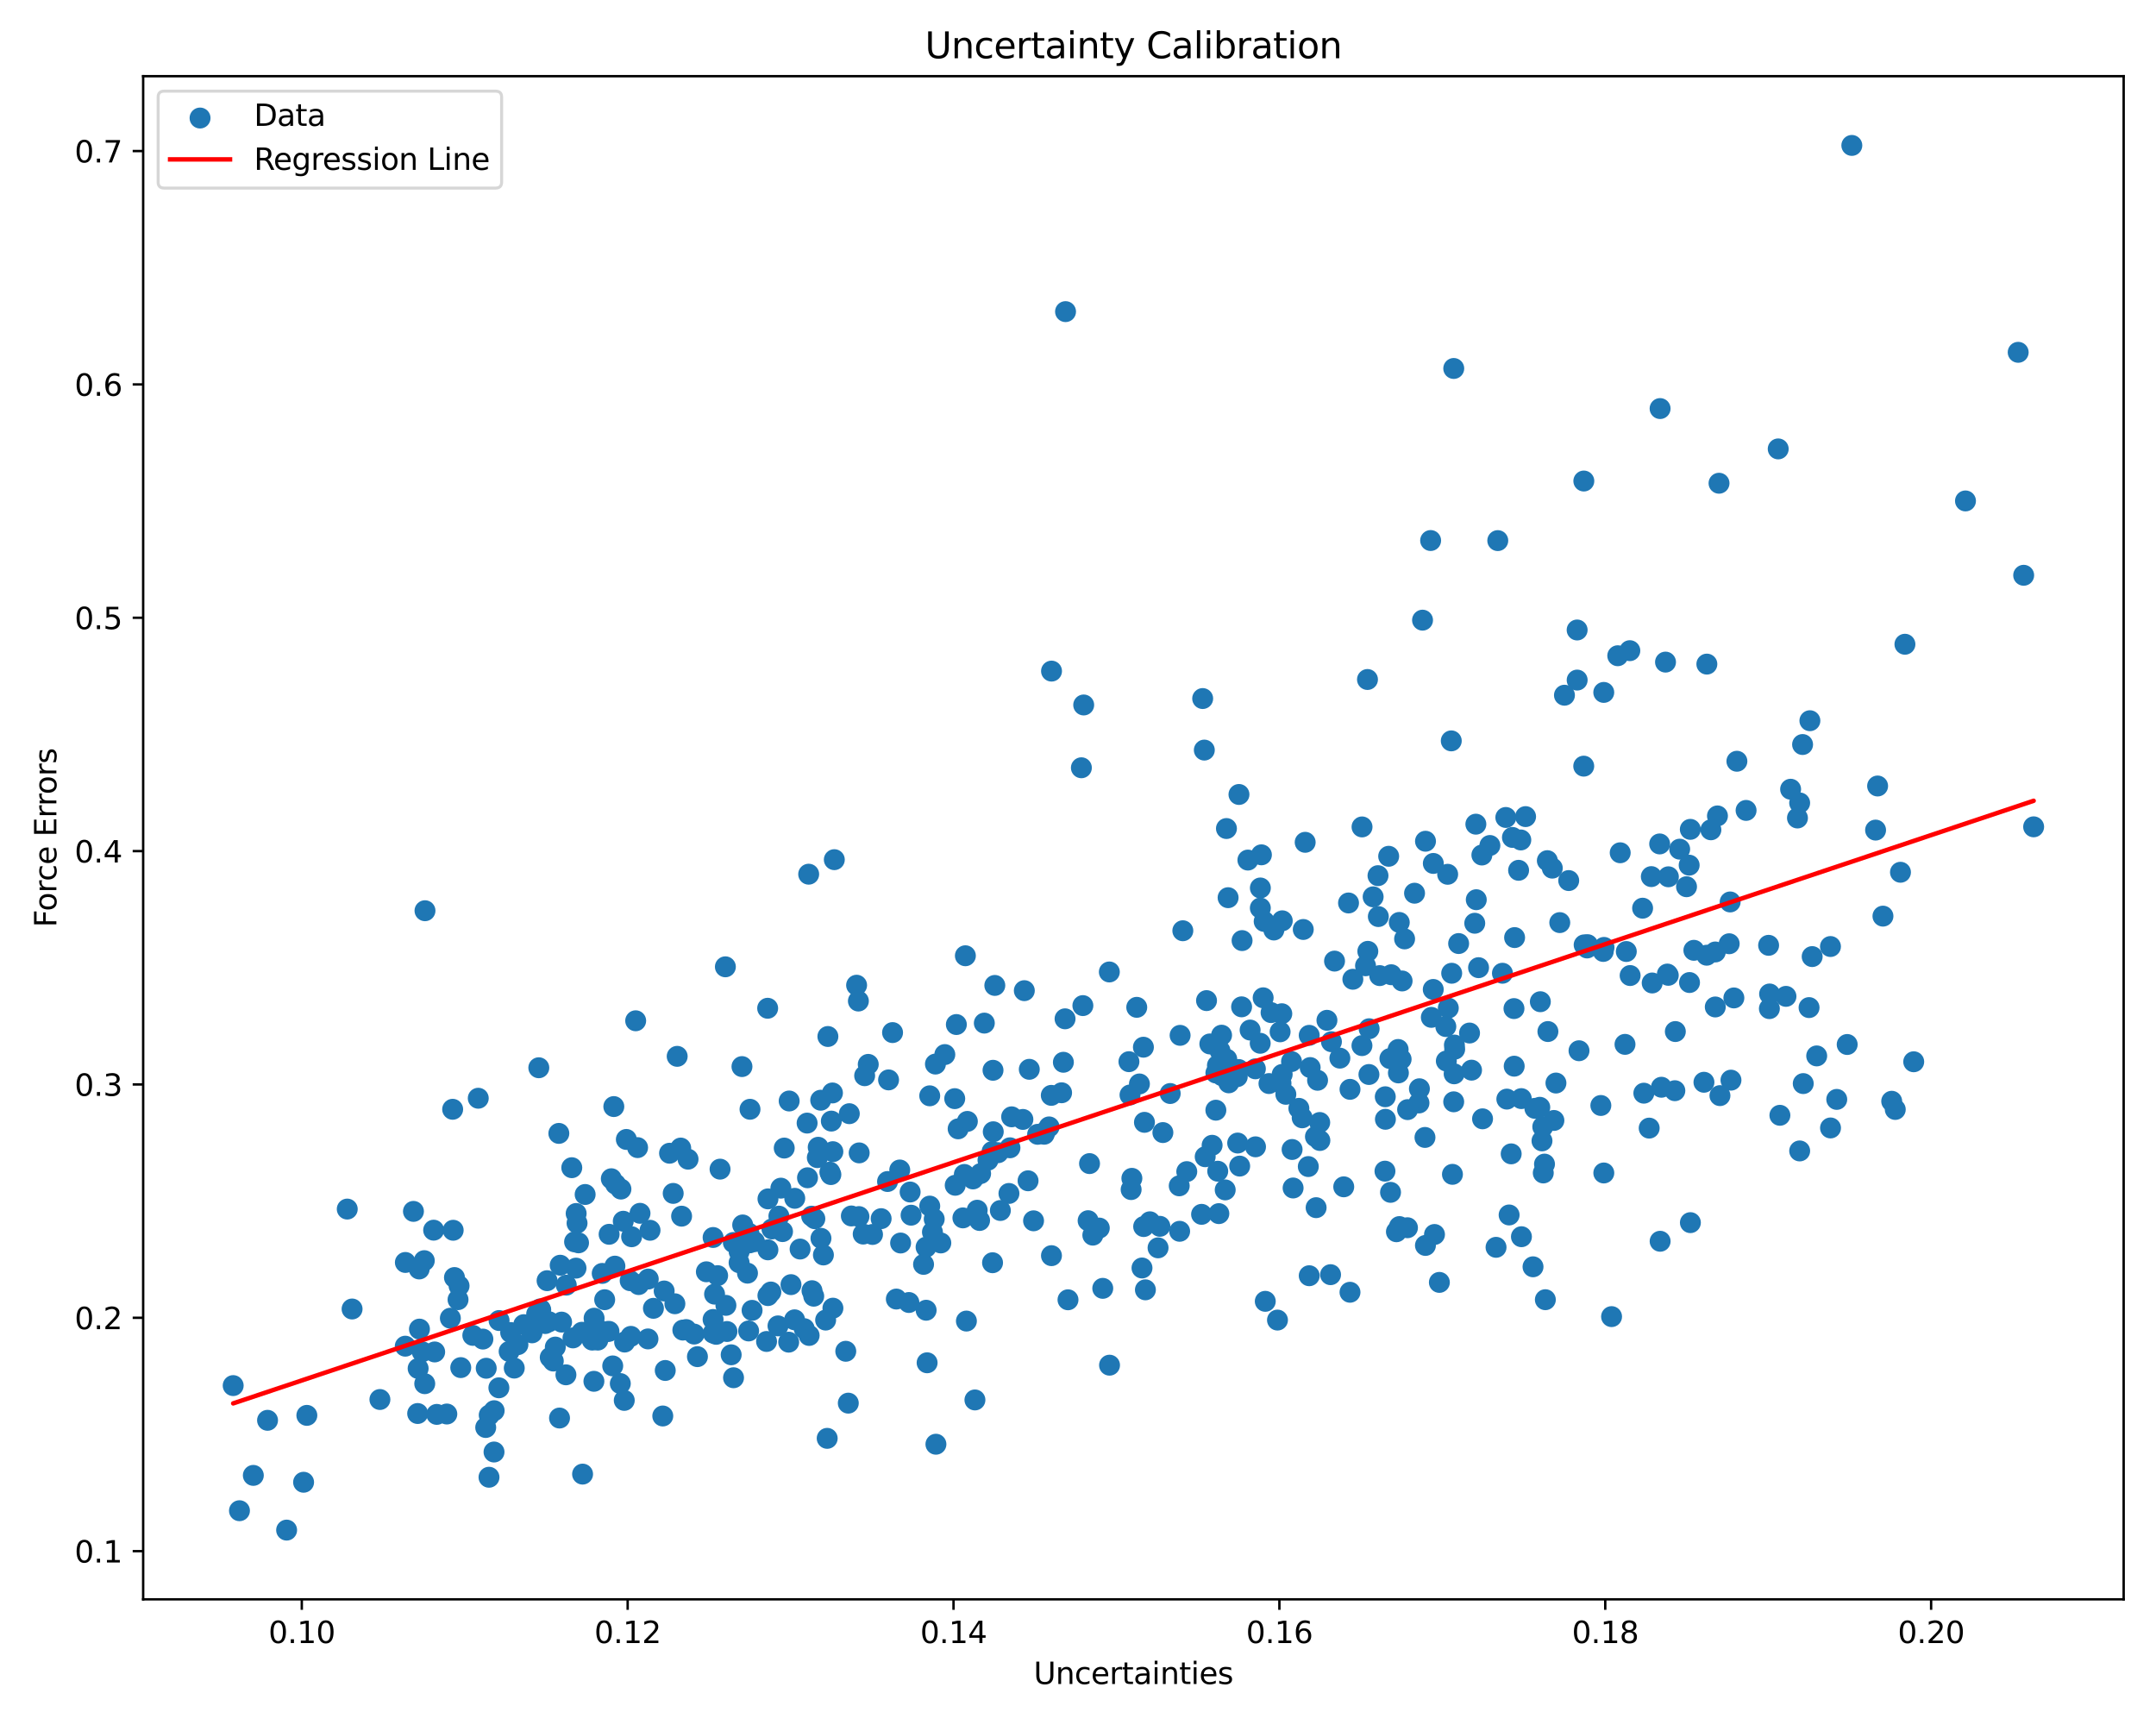 <?xml version="1.0" encoding="utf-8" standalone="no"?>
<!DOCTYPE svg PUBLIC "-//W3C//DTD SVG 1.1//EN"
  "http://www.w3.org/Graphics/SVG/1.1/DTD/svg11.dtd">
<svg xmlns:xlink="http://www.w3.org/1999/xlink" width="720pt" height="576pt" viewBox="0 0 720 576" xmlns="http://www.w3.org/2000/svg" version="1.1">
 <defs>
  <style type="text/css">*{stroke-linejoin: round; stroke-linecap: butt}</style>
 </defs>
 <g id="figure_1">
  <g id="patch_1">
   <path d="M 0 576 
L 720 576 
L 720 0 
L 0 0 
z
" style="fill: #ffffff"/>
  </g>
  <g id="axes_1">
   <g id="patch_2">
    <path d="M 47.81 534.04 
L 709.2 534.04 
L 709.2 25.44 
L 47.81 25.44 
z
" style="fill: #ffffff"/>
   </g>
   <g id="PathCollection_1">
    <defs>
     <path id="m4b320ea9e7" d="M 0 3 
C 0.796 3 1.559 2.684 2.121 2.121 
C 2.684 1.559 3 0.796 3 0 
C 3 -0.796 2.684 -1.559 2.121 -2.121 
C 1.559 -2.684 0.796 -3 0 -3 
C -0.796 -3 -1.559 -2.684 -2.121 -2.121 
C -2.684 -1.559 -3 -0.796 -3 0 
C -3 0.796 -2.684 1.559 -2.121 2.121 
C -1.559 2.684 -0.796 3 0 3 
z
" style="stroke: #1f77b4"/>
    </defs>
    <g clip-path="url(#p549257400b)">
     <use xlink:href="#m4b320ea9e7" x="265.41" y="400.134" style="fill: #1f77b4; stroke: #1f77b4"/>
     <use xlink:href="#m4b320ea9e7" x="509.47" y="272.675" style="fill: #1f77b4; stroke: #1f77b4"/>
     <use xlink:href="#m4b320ea9e7" x="577.465" y="315.129" style="fill: #1f77b4; stroke: #1f77b4"/>
     <use xlink:href="#m4b320ea9e7" x="416.737" y="287.19" style="fill: #1f77b4; stroke: #1f77b4"/>
     <use xlink:href="#m4b320ea9e7" x="423.775" y="361.814" style="fill: #1f77b4; stroke: #1f77b4"/>
     <use xlink:href="#m4b320ea9e7" x="410.127" y="299.751" style="fill: #1f77b4; stroke: #1f77b4"/>
     <use xlink:href="#m4b320ea9e7" x="247.782" y="356.148" style="fill: #1f77b4; stroke: #1f77b4"/>
     <use xlink:href="#m4b320ea9e7" x="466.909" y="350.429" style="fill: #1f77b4; stroke: #1f77b4"/>
     <use xlink:href="#m4b320ea9e7" x="164.981" y="484.847" style="fill: #1f77b4; stroke: #1f77b4"/>
     <use xlink:href="#m4b320ea9e7" x="491.424" y="357.341" style="fill: #1f77b4; stroke: #1f77b4"/>
     <use xlink:href="#m4b320ea9e7" x="390.794" y="365.14" style="fill: #1f77b4; stroke: #1f77b4"/>
     <use xlink:href="#m4b320ea9e7" x="394.099" y="345.716" style="fill: #1f77b4; stroke: #1f77b4"/>
     <use xlink:href="#m4b320ea9e7" x="530.174" y="315.436" style="fill: #1f77b4; stroke: #1f77b4"/>
     <use xlink:href="#m4b320ea9e7" x="267.195" y="417.074" style="fill: #1f77b4; stroke: #1f77b4"/>
     <use xlink:href="#m4b320ea9e7" x="485.48" y="123.038" style="fill: #1f77b4; stroke: #1f77b4"/>
     <use xlink:href="#m4b320ea9e7" x="505.079" y="279.627" style="fill: #1f77b4; stroke: #1f77b4"/>
     <use xlink:href="#m4b320ea9e7" x="272.12" y="406.952" style="fill: #1f77b4; stroke: #1f77b4"/>
     <use xlink:href="#m4b320ea9e7" x="242.42" y="435.876" style="fill: #1f77b4; stroke: #1f77b4"/>
     <use xlink:href="#m4b320ea9e7" x="426.616" y="440.789" style="fill: #1f77b4; stroke: #1f77b4"/>
     <use xlink:href="#m4b320ea9e7" x="429.409" y="365.405" style="fill: #1f77b4; stroke: #1f77b4"/>
     <use xlink:href="#m4b320ea9e7" x="257.793" y="410.364" style="fill: #1f77b4; stroke: #1f77b4"/>
     <use xlink:href="#m4b320ea9e7" x="308.422" y="422.192" style="fill: #1f77b4; stroke: #1f77b4"/>
     <use xlink:href="#m4b320ea9e7" x="255.993" y="447.934" style="fill: #1f77b4; stroke: #1f77b4"/>
     <use xlink:href="#m4b320ea9e7" x="514.4" y="334.487" style="fill: #1f77b4; stroke: #1f77b4"/>
     <use xlink:href="#m4b320ea9e7" x="239.657" y="425.954" style="fill: #1f77b4; stroke: #1f77b4"/>
     <use xlink:href="#m4b320ea9e7" x="435.866" y="281.258" style="fill: #1f77b4; stroke: #1f77b4"/>
     <use xlink:href="#m4b320ea9e7" x="634.669" y="291.259" style="fill: #1f77b4; stroke: #1f77b4"/>
     <use xlink:href="#m4b320ea9e7" x="601.978" y="248.605" style="fill: #1f77b4; stroke: #1f77b4"/>
     <use xlink:href="#m4b320ea9e7" x="186.628" y="378.456" style="fill: #1f77b4; stroke: #1f77b4"/>
     <use xlink:href="#m4b320ea9e7" x="565.671" y="317.319" style="fill: #1f77b4; stroke: #1f77b4"/>
     <use xlink:href="#m4b320ea9e7" x="456.789" y="317.664" style="fill: #1f77b4; stroke: #1f77b4"/>
     <use xlink:href="#m4b320ea9e7" x="501.742" y="324.979" style="fill: #1f77b4; stroke: #1f77b4"/>
     <use xlink:href="#m4b320ea9e7" x="479.052" y="412.211" style="fill: #1f77b4; stroke: #1f77b4"/>
     <use xlink:href="#m4b320ea9e7" x="95.719" y="510.922" style="fill: #1f77b4; stroke: #1f77b4"/>
     <use xlink:href="#m4b320ea9e7" x="577.787" y="301.175" style="fill: #1f77b4; stroke: #1f77b4"/>
     <use xlink:href="#m4b320ea9e7" x="564.098" y="288.89" style="fill: #1f77b4; stroke: #1f77b4"/>
     <use xlink:href="#m4b320ea9e7" x="205.352" y="422.78" style="fill: #1f77b4; stroke: #1f77b4"/>
     <use xlink:href="#m4b320ea9e7" x="631.739" y="367.724" style="fill: #1f77b4; stroke: #1f77b4"/>
     <use xlink:href="#m4b320ea9e7" x="407.41" y="350.833" style="fill: #1f77b4; stroke: #1f77b4"/>
     <use xlink:href="#m4b320ea9e7" x="548.553" y="303.257" style="fill: #1f77b4; stroke: #1f77b4"/>
     <use xlink:href="#m4b320ea9e7" x="557.122" y="325.673" style="fill: #1f77b4; stroke: #1f77b4"/>
     <use xlink:href="#m4b320ea9e7" x="542.673" y="348.728" style="fill: #1f77b4; stroke: #1f77b4"/>
     <use xlink:href="#m4b320ea9e7" x="246.822" y="421.628" style="fill: #1f77b4; stroke: #1f77b4"/>
     <use xlink:href="#m4b320ea9e7" x="244.965" y="460.044" style="fill: #1f77b4; stroke: #1f77b4"/>
     <use xlink:href="#m4b320ea9e7" x="470.026" y="409.957" style="fill: #1f77b4; stroke: #1f77b4"/>
     <use xlink:href="#m4b320ea9e7" x="310.484" y="365.908" style="fill: #1f77b4; stroke: #1f77b4"/>
     <use xlink:href="#m4b320ea9e7" x="213.734" y="405.141" style="fill: #1f77b4; stroke: #1f77b4"/>
     <use xlink:href="#m4b320ea9e7" x="611.307" y="376.639" style="fill: #1f77b4; stroke: #1f77b4"/>
     <use xlink:href="#m4b320ea9e7" x="544.386" y="325.747" style="fill: #1f77b4; stroke: #1f77b4"/>
     <use xlink:href="#m4b320ea9e7" x="377.991" y="393.46" style="fill: #1f77b4; stroke: #1f77b4"/>
     <use xlink:href="#m4b320ea9e7" x="260.771" y="396.741" style="fill: #1f77b4; stroke: #1f77b4"/>
     <use xlink:href="#m4b320ea9e7" x="202.593" y="444.646" style="fill: #1f77b4; stroke: #1f77b4"/>
     <use xlink:href="#m4b320ea9e7" x="402.477" y="386.248" style="fill: #1f77b4; stroke: #1f77b4"/>
     <use xlink:href="#m4b320ea9e7" x="265.352" y="440.705" style="fill: #1f77b4; stroke: #1f77b4"/>
     <use xlink:href="#m4b320ea9e7" x="312.389" y="355.304" style="fill: #1f77b4; stroke: #1f77b4"/>
     <use xlink:href="#m4b320ea9e7" x="201.935" y="433.989" style="fill: #1f77b4; stroke: #1f77b4"/>
     <use xlink:href="#m4b320ea9e7" x="632.929" y="370.461" style="fill: #1f77b4; stroke: #1f77b4"/>
     <use xlink:href="#m4b320ea9e7" x="656.376" y="167.267" style="fill: #1f77b4; stroke: #1f77b4"/>
     <use xlink:href="#m4b320ea9e7" x="445.673" y="320.923" style="fill: #1f77b4; stroke: #1f77b4"/>
     <use xlink:href="#m4b320ea9e7" x="162.375" y="456.877" style="fill: #1f77b4; stroke: #1f77b4"/>
     <use xlink:href="#m4b320ea9e7" x="163.375" y="472.526" style="fill: #1f77b4; stroke: #1f77b4"/>
     <use xlink:href="#m4b320ea9e7" x="492.496" y="308.284" style="fill: #1f77b4; stroke: #1f77b4"/>
     <use xlink:href="#m4b320ea9e7" x="321.565" y="406.669" style="fill: #1f77b4; stroke: #1f77b4"/>
     <use xlink:href="#m4b320ea9e7" x="476.029" y="415.867" style="fill: #1f77b4; stroke: #1f77b4"/>
     <use xlink:href="#m4b320ea9e7" x="413.326" y="381.677" style="fill: #1f77b4; stroke: #1f77b4"/>
     <use xlink:href="#m4b320ea9e7" x="420.89" y="303.204" style="fill: #1f77b4; stroke: #1f77b4"/>
     <use xlink:href="#m4b320ea9e7" x="454.827" y="349.144" style="fill: #1f77b4; stroke: #1f77b4"/>
     <use xlink:href="#m4b320ea9e7" x="135.372" y="421.551" style="fill: #1f77b4; stroke: #1f77b4"/>
     <use xlink:href="#m4b320ea9e7" x="548.964" y="365.026" style="fill: #1f77b4; stroke: #1f77b4"/>
     <use xlink:href="#m4b320ea9e7" x="212.287" y="340.85" style="fill: #1f77b4; stroke: #1f77b4"/>
     <use xlink:href="#m4b320ea9e7" x="319.972" y="376.933" style="fill: #1f77b4; stroke: #1f77b4"/>
     <use xlink:href="#m4b320ea9e7" x="502.872" y="272.962" style="fill: #1f77b4; stroke: #1f77b4"/>
     <use xlink:href="#m4b320ea9e7" x="404.79" y="382.424" style="fill: #1f77b4; stroke: #1f77b4"/>
     <use xlink:href="#m4b320ea9e7" x="578.06" y="360.674" style="fill: #1f77b4; stroke: #1f77b4"/>
     <use xlink:href="#m4b320ea9e7" x="309.268" y="416.439" style="fill: #1f77b4; stroke: #1f77b4"/>
     <use xlink:href="#m4b320ea9e7" x="185.449" y="449.804" style="fill: #1f77b4; stroke: #1f77b4"/>
     <use xlink:href="#m4b320ea9e7" x="559.484" y="344.448" style="fill: #1f77b4; stroke: #1f77b4"/>
     <use xlink:href="#m4b320ea9e7" x="613.387" y="367.103" style="fill: #1f77b4; stroke: #1f77b4"/>
     <use xlink:href="#m4b320ea9e7" x="551.752" y="328.23" style="fill: #1f77b4; stroke: #1f77b4"/>
     <use xlink:href="#m4b320ea9e7" x="207.154" y="461.988" style="fill: #1f77b4; stroke: #1f77b4"/>
     <use xlink:href="#m4b320ea9e7" x="256.466" y="400.32" style="fill: #1f77b4; stroke: #1f77b4"/>
     <use xlink:href="#m4b320ea9e7" x="436.908" y="389.531" style="fill: #1f77b4; stroke: #1f77b4"/>
     <use xlink:href="#m4b320ea9e7" x="554.393" y="136.426" style="fill: #1f77b4; stroke: #1f77b4"/>
     <use xlink:href="#m4b320ea9e7" x="278.138" y="384.561" style="fill: #1f77b4; stroke: #1f77b4"/>
     <use xlink:href="#m4b320ea9e7" x="522.452" y="232.142" style="fill: #1f77b4; stroke: #1f77b4"/>
     <use xlink:href="#m4b320ea9e7" x="434.868" y="373.254" style="fill: #1f77b4; stroke: #1f77b4"/>
     <use xlink:href="#m4b320ea9e7" x="402.186" y="250.462" style="fill: #1f77b4; stroke: #1f77b4"/>
     <use xlink:href="#m4b320ea9e7" x="286.925" y="384.964" style="fill: #1f77b4; stroke: #1f77b4"/>
     <use xlink:href="#m4b320ea9e7" x="325.58" y="467.459" style="fill: #1f77b4; stroke: #1f77b4"/>
     <use xlink:href="#m4b320ea9e7" x="413.642" y="357.12" style="fill: #1f77b4; stroke: #1f77b4"/>
     <use xlink:href="#m4b320ea9e7" x="198.476" y="442.183" style="fill: #1f77b4; stroke: #1f77b4"/>
     <use xlink:href="#m4b320ea9e7" x="439.521" y="403.257" style="fill: #1f77b4; stroke: #1f77b4"/>
     <use xlink:href="#m4b320ea9e7" x="370.465" y="324.551" style="fill: #1f77b4; stroke: #1f77b4"/>
     <use xlink:href="#m4b320ea9e7" x="431.835" y="396.685" style="fill: #1f77b4; stroke: #1f77b4"/>
     <use xlink:href="#m4b320ea9e7" x="454.855" y="276.121" style="fill: #1f77b4; stroke: #1f77b4"/>
     <use xlink:href="#m4b320ea9e7" x="182.698" y="427.637" style="fill: #1f77b4; stroke: #1f77b4"/>
     <use xlink:href="#m4b320ea9e7" x="319.378" y="342.105" style="fill: #1f77b4; stroke: #1f77b4"/>
     <use xlink:href="#m4b320ea9e7" x="170.028" y="451.258" style="fill: #1f77b4; stroke: #1f77b4"/>
     <use xlink:href="#m4b320ea9e7" x="485.613" y="358.561" style="fill: #1f77b4; stroke: #1f77b4"/>
     <use xlink:href="#m4b320ea9e7" x="256.446" y="432.618" style="fill: #1f77b4; stroke: #1f77b4"/>
     <use xlink:href="#m4b320ea9e7" x="569.036" y="361.381" style="fill: #1f77b4; stroke: #1f77b4"/>
     <use xlink:href="#m4b320ea9e7" x="450.838" y="363.745" style="fill: #1f77b4; stroke: #1f77b4"/>
     <use xlink:href="#m4b320ea9e7" x="77.873" y="462.667" style="fill: #1f77b4; stroke: #1f77b4"/>
     <use xlink:href="#m4b320ea9e7" x="388.346" y="378.181" style="fill: #1f77b4; stroke: #1f77b4"/>
     <use xlink:href="#m4b320ea9e7" x="153.308" y="429.369" style="fill: #1f77b4; stroke: #1f77b4"/>
     <use xlink:href="#m4b320ea9e7" x="166.601" y="463.407" style="fill: #1f77b4; stroke: #1f77b4"/>
     <use xlink:href="#m4b320ea9e7" x="361.13" y="256.367" style="fill: #1f77b4; stroke: #1f77b4"/>
     <use xlink:href="#m4b320ea9e7" x="286.844" y="406.231" style="fill: #1f77b4; stroke: #1f77b4"/>
     <use xlink:href="#m4b320ea9e7" x="296.738" y="360.592" style="fill: #1f77b4; stroke: #1f77b4"/>
     <use xlink:href="#m4b320ea9e7" x="331.463" y="421.642" style="fill: #1f77b4; stroke: #1f77b4"/>
     <use xlink:href="#m4b320ea9e7" x="406.664" y="391.082" style="fill: #1f77b4; stroke: #1f77b4"/>
     <use xlink:href="#m4b320ea9e7" x="443.133" y="340.695" style="fill: #1f77b4; stroke: #1f77b4"/>
     <use xlink:href="#m4b320ea9e7" x="327.478" y="391.871" style="fill: #1f77b4; stroke: #1f77b4"/>
     <use xlink:href="#m4b320ea9e7" x="457.229" y="343.509" style="fill: #1f77b4; stroke: #1f77b4"/>
     <use xlink:href="#m4b320ea9e7" x="186.855" y="473.501" style="fill: #1f77b4; stroke: #1f77b4"/>
     <use xlink:href="#m4b320ea9e7" x="355.118" y="354.706" style="fill: #1f77b4; stroke: #1f77b4"/>
     <use xlink:href="#m4b320ea9e7" x="574.074" y="161.36" style="fill: #1f77b4; stroke: #1f77b4"/>
     <use xlink:href="#m4b320ea9e7" x="177.667" y="445.051" style="fill: #1f77b4; stroke: #1f77b4"/>
     <use xlink:href="#m4b320ea9e7" x="322.391" y="319.138" style="fill: #1f77b4; stroke: #1f77b4"/>
     <use xlink:href="#m4b320ea9e7" x="322.041" y="392.165" style="fill: #1f77b4; stroke: #1f77b4"/>
     <use xlink:href="#m4b320ea9e7" x="342.075" y="330.795" style="fill: #1f77b4; stroke: #1f77b4"/>
     <use xlink:href="#m4b320ea9e7" x="296.398" y="394.524" style="fill: #1f77b4; stroke: #1f77b4"/>
     <use xlink:href="#m4b320ea9e7" x="507.138" y="290.605" style="fill: #1f77b4; stroke: #1f77b4"/>
     <use xlink:href="#m4b320ea9e7" x="508.086" y="412.954" style="fill: #1f77b4; stroke: #1f77b4"/>
     <use xlink:href="#m4b320ea9e7" x="380.512" y="361.947" style="fill: #1f77b4; stroke: #1f77b4"/>
     <use xlink:href="#m4b320ea9e7" x="401.636" y="233.254" style="fill: #1f77b4; stroke: #1f77b4"/>
     <use xlink:href="#m4b320ea9e7" x="514.214" y="369.74" style="fill: #1f77b4; stroke: #1f77b4"/>
     <use xlink:href="#m4b320ea9e7" x="381.926" y="409.565" style="fill: #1f77b4; stroke: #1f77b4"/>
     <use xlink:href="#m4b320ea9e7" x="84.601" y="492.652" style="fill: #1f77b4; stroke: #1f77b4"/>
     <use xlink:href="#m4b320ea9e7" x="326.329" y="404.108" style="fill: #1f77b4; stroke: #1f77b4"/>
     <use xlink:href="#m4b320ea9e7" x="616.872" y="348.771" style="fill: #1f77b4; stroke: #1f77b4"/>
     <use xlink:href="#m4b320ea9e7" x="600.999" y="268.107" style="fill: #1f77b4; stroke: #1f77b4"/>
     <use xlink:href="#m4b320ea9e7" x="483.664" y="336.612" style="fill: #1f77b4; stroke: #1f77b4"/>
     <use xlink:href="#m4b320ea9e7" x="437.531" y="356.469" style="fill: #1f77b4; stroke: #1f77b4"/>
     <use xlink:href="#m4b320ea9e7" x="485.049" y="392.127" style="fill: #1f77b4; stroke: #1f77b4"/>
     <use xlink:href="#m4b320ea9e7" x="396.325" y="391.215" style="fill: #1f77b4; stroke: #1f77b4"/>
     <use xlink:href="#m4b320ea9e7" x="465.549" y="352.977" style="fill: #1f77b4; stroke: #1f77b4"/>
     <use xlink:href="#m4b320ea9e7" x="249.624" y="425.124" style="fill: #1f77b4; stroke: #1f77b4"/>
     <use xlink:href="#m4b320ea9e7" x="557.161" y="292.773" style="fill: #1f77b4; stroke: #1f77b4"/>
     <use xlink:href="#m4b320ea9e7" x="413.187" y="359.508" style="fill: #1f77b4; stroke: #1f77b4"/>
     <use xlink:href="#m4b320ea9e7" x="516.074" y="433.987" style="fill: #1f77b4; stroke: #1f77b4"/>
     <use xlink:href="#m4b320ea9e7" x="559.32" y="364.199" style="fill: #1f77b4; stroke: #1f77b4"/>
     <use xlink:href="#m4b320ea9e7" x="289.954" y="355.411" style="fill: #1f77b4; stroke: #1f77b4"/>
     <use xlink:href="#m4b320ea9e7" x="414.632" y="336.197" style="fill: #1f77b4; stroke: #1f77b4"/>
     <use xlink:href="#m4b320ea9e7" x="179.937" y="356.537" style="fill: #1f77b4; stroke: #1f77b4"/>
     <use xlink:href="#m4b320ea9e7" x="300.759" y="415.058" style="fill: #1f77b4; stroke: #1f77b4"/>
     <use xlink:href="#m4b320ea9e7" x="511.956" y="423.001" style="fill: #1f77b4; stroke: #1f77b4"/>
     <use xlink:href="#m4b320ea9e7" x="171.738" y="456.825" style="fill: #1f77b4; stroke: #1f77b4"/>
     <use xlink:href="#m4b320ea9e7" x="294.259" y="406.926" style="fill: #1f77b4; stroke: #1f77b4"/>
     <use xlink:href="#m4b320ea9e7" x="468.239" y="327.555" style="fill: #1f77b4; stroke: #1f77b4"/>
     <use xlink:href="#m4b320ea9e7" x="476.047" y="280.902" style="fill: #1f77b4; stroke: #1f77b4"/>
     <use xlink:href="#m4b320ea9e7" x="180.373" y="437.064" style="fill: #1f77b4; stroke: #1f77b4"/>
     <use xlink:href="#m4b320ea9e7" x="194.555" y="492.224" style="fill: #1f77b4; stroke: #1f77b4"/>
     <use xlink:href="#m4b320ea9e7" x="141.844" y="462.03" style="fill: #1f77b4; stroke: #1f77b4"/>
     <use xlink:href="#m4b320ea9e7" x="336.938" y="398.509" style="fill: #1f77b4; stroke: #1f77b4"/>
     <use xlink:href="#m4b320ea9e7" x="274.981" y="419.05" style="fill: #1f77b4; stroke: #1f77b4"/>
     <use xlink:href="#m4b320ea9e7" x="387.344" y="409.483" style="fill: #1f77b4; stroke: #1f77b4"/>
     <use xlink:href="#m4b320ea9e7" x="274.076" y="367.376" style="fill: #1f77b4; stroke: #1f77b4"/>
     <use xlink:href="#m4b320ea9e7" x="79.971" y="504.449" style="fill: #1f77b4; stroke: #1f77b4"/>
     <use xlink:href="#m4b320ea9e7" x="535.41" y="317.699" style="fill: #1f77b4; stroke: #1f77b4"/>
     <use xlink:href="#m4b320ea9e7" x="636.155" y="215.123" style="fill: #1f77b4; stroke: #1f77b4"/>
     <use xlink:href="#m4b320ea9e7" x="333.331" y="384.905" style="fill: #1f77b4; stroke: #1f77b4"/>
     <use xlink:href="#m4b320ea9e7" x="605.177" y="319.418" style="fill: #1f77b4; stroke: #1f77b4"/>
     <use xlink:href="#m4b320ea9e7" x="428.187" y="358.761" style="fill: #1f77b4; stroke: #1f77b4"/>
     <use xlink:href="#m4b320ea9e7" x="277.13" y="391.398" style="fill: #1f77b4; stroke: #1f77b4"/>
     <use xlink:href="#m4b320ea9e7" x="257.426" y="431.42" style="fill: #1f77b4; stroke: #1f77b4"/>
     <use xlink:href="#m4b320ea9e7" x="485.465" y="367.909" style="fill: #1f77b4; stroke: #1f77b4"/>
     <use xlink:href="#m4b320ea9e7" x="300.473" y="390.673" style="fill: #1f77b4; stroke: #1f77b4"/>
     <use xlink:href="#m4b320ea9e7" x="271.747" y="432.816" style="fill: #1f77b4; stroke: #1f77b4"/>
     <use xlink:href="#m4b320ea9e7" x="288.265" y="412.073" style="fill: #1f77b4; stroke: #1f77b4"/>
     <use xlink:href="#m4b320ea9e7" x="331.307" y="384.532" style="fill: #1f77b4; stroke: #1f77b4"/>
     <use xlink:href="#m4b320ea9e7" x="229.146" y="443.958" style="fill: #1f77b4; stroke: #1f77b4"/>
     <use xlink:href="#m4b320ea9e7" x="274.163" y="413.489" style="fill: #1f77b4; stroke: #1f77b4"/>
     <use xlink:href="#m4b320ea9e7" x="475.06" y="207.08" style="fill: #1f77b4; stroke: #1f77b4"/>
     <use xlink:href="#m4b320ea9e7" x="222.163" y="457.619" style="fill: #1f77b4; stroke: #1f77b4"/>
     <use xlink:href="#m4b320ea9e7" x="198.337" y="461.236" style="fill: #1f77b4; stroke: #1f77b4"/>
     <use xlink:href="#m4b320ea9e7" x="628.816" y="305.908" style="fill: #1f77b4; stroke: #1f77b4"/>
     <use xlink:href="#m4b320ea9e7" x="515.381" y="391.667" style="fill: #1f77b4; stroke: #1f77b4"/>
     <use xlink:href="#m4b320ea9e7" x="151.768" y="426.585" style="fill: #1f77b4; stroke: #1f77b4"/>
     <use xlink:href="#m4b320ea9e7" x="153.87" y="456.661" style="fill: #1f77b4; stroke: #1f77b4"/>
     <use xlink:href="#m4b320ea9e7" x="379.618" y="336.361" style="fill: #1f77b4; stroke: #1f77b4"/>
     <use xlink:href="#m4b320ea9e7" x="139.48" y="471.99" style="fill: #1f77b4; stroke: #1f77b4"/>
     <use xlink:href="#m4b320ea9e7" x="499.607" y="416.496" style="fill: #1f77b4; stroke: #1f77b4"/>
     <use xlink:href="#m4b320ea9e7" x="437.217" y="345.71" style="fill: #1f77b4; stroke: #1f77b4"/>
     <use xlink:href="#m4b320ea9e7" x="554.25" y="281.799" style="fill: #1f77b4; stroke: #1f77b4"/>
     <use xlink:href="#m4b320ea9e7" x="462.662" y="373.746" style="fill: #1f77b4; stroke: #1f77b4"/>
     <use xlink:href="#m4b320ea9e7" x="115.966" y="403.726" style="fill: #1f77b4; stroke: #1f77b4"/>
     <use xlink:href="#m4b320ea9e7" x="516.737" y="287.384" style="fill: #1f77b4; stroke: #1f77b4"/>
     <use xlink:href="#m4b320ea9e7" x="298.072" y="344.794" style="fill: #1f77b4; stroke: #1f77b4"/>
     <use xlink:href="#m4b320ea9e7" x="519.611" y="361.641" style="fill: #1f77b4; stroke: #1f77b4"/>
     <use xlink:href="#m4b320ea9e7" x="276.242" y="480.285" style="fill: #1f77b4; stroke: #1f77b4"/>
     <use xlink:href="#m4b320ea9e7" x="141.694" y="420.951" style="fill: #1f77b4; stroke: #1f77b4"/>
     <use xlink:href="#m4b320ea9e7" x="467" y="358.261" style="fill: #1f77b4; stroke: #1f77b4"/>
     <use xlink:href="#m4b320ea9e7" x="203.371" y="444.555" style="fill: #1f77b4; stroke: #1f77b4"/>
     <use xlink:href="#m4b320ea9e7" x="497.553" y="282.321" style="fill: #1f77b4; stroke: #1f77b4"/>
     <use xlink:href="#m4b320ea9e7" x="350.345" y="376.29" style="fill: #1f77b4; stroke: #1f77b4"/>
     <use xlink:href="#m4b320ea9e7" x="271.169" y="430.982" style="fill: #1f77b4; stroke: #1f77b4"/>
     <use xlink:href="#m4b320ea9e7" x="276.475" y="346.1" style="fill: #1f77b4; stroke: #1f77b4"/>
     <use xlink:href="#m4b320ea9e7" x="626.354" y="277.18" style="fill: #1f77b4; stroke: #1f77b4"/>
     <use xlink:href="#m4b320ea9e7" x="195.411" y="398.855" style="fill: #1f77b4; stroke: #1f77b4"/>
     <use xlink:href="#m4b320ea9e7" x="363.377" y="407.603" style="fill: #1f77b4; stroke: #1f77b4"/>
     <use xlink:href="#m4b320ea9e7" x="512.58" y="370.093" style="fill: #1f77b4; stroke: #1f77b4"/>
     <use xlink:href="#m4b320ea9e7" x="450.345" y="301.513" style="fill: #1f77b4; stroke: #1f77b4"/>
     <use xlink:href="#m4b320ea9e7" x="304.255" y="405.769" style="fill: #1f77b4; stroke: #1f77b4"/>
     <use xlink:href="#m4b320ea9e7" x="395.008" y="310.787" style="fill: #1f77b4; stroke: #1f77b4"/>
     <use xlink:href="#m4b320ea9e7" x="485.793" y="350.341" style="fill: #1f77b4; stroke: #1f77b4"/>
     <use xlink:href="#m4b320ea9e7" x="343.734" y="357.057" style="fill: #1f77b4; stroke: #1f77b4"/>
     <use xlink:href="#m4b320ea9e7" x="246.837" y="417.926" style="fill: #1f77b4; stroke: #1f77b4"/>
     <use xlink:href="#m4b320ea9e7" x="384.009" y="407.97" style="fill: #1f77b4; stroke: #1f77b4"/>
     <use xlink:href="#m4b320ea9e7" x="348.717" y="378.737" style="fill: #1f77b4; stroke: #1f77b4"/>
     <use xlink:href="#m4b320ea9e7" x="368.269" y="430.196" style="fill: #1f77b4; stroke: #1f77b4"/>
     <use xlink:href="#m4b320ea9e7" x="484.656" y="247.387" style="fill: #1f77b4; stroke: #1f77b4"/>
     <use xlink:href="#m4b320ea9e7" x="572.826" y="317.876" style="fill: #1f77b4; stroke: #1f77b4"/>
     <use xlink:href="#m4b320ea9e7" x="197.773" y="447.476" style="fill: #1f77b4; stroke: #1f77b4"/>
     <use xlink:href="#m4b320ea9e7" x="458.564" y="299.467" style="fill: #1f77b4; stroke: #1f77b4"/>
     <use xlink:href="#m4b320ea9e7" x="448.743" y="396.295" style="fill: #1f77b4; stroke: #1f77b4"/>
     <use xlink:href="#m4b320ea9e7" x="216.393" y="447.082" style="fill: #1f77b4; stroke: #1f77b4"/>
     <use xlink:href="#m4b320ea9e7" x="303.941" y="398.029" style="fill: #1f77b4; stroke: #1f77b4"/>
     <use xlink:href="#m4b320ea9e7" x="495.1" y="373.589" style="fill: #1f77b4; stroke: #1f77b4"/>
     <use xlink:href="#m4b320ea9e7" x="386.736" y="416.671" style="fill: #1f77b4; stroke: #1f77b4"/>
     <use xlink:href="#m4b320ea9e7" x="166.67" y="440.943" style="fill: #1f77b4; stroke: #1f77b4"/>
     <use xlink:href="#m4b320ea9e7" x="286.662" y="334.26" style="fill: #1f77b4; stroke: #1f77b4"/>
     <use xlink:href="#m4b320ea9e7" x="331.702" y="377.911" style="fill: #1f77b4; stroke: #1f77b4"/>
     <use xlink:href="#m4b320ea9e7" x="377.367" y="365.622" style="fill: #1f77b4; stroke: #1f77b4"/>
     <use xlink:href="#m4b320ea9e7" x="451.788" y="326.989" style="fill: #1f77b4; stroke: #1f77b4"/>
     <use xlink:href="#m4b320ea9e7" x="217.082" y="410.807" style="fill: #1f77b4; stroke: #1f77b4"/>
     <use xlink:href="#m4b320ea9e7" x="191.347" y="446.745" style="fill: #1f77b4; stroke: #1f77b4"/>
     <use xlink:href="#m4b320ea9e7" x="604.418" y="240.656" style="fill: #1f77b4; stroke: #1f77b4"/>
     <use xlink:href="#m4b320ea9e7" x="126.872" y="467.315" style="fill: #1f77b4; stroke: #1f77b4"/>
     <use xlink:href="#m4b320ea9e7" x="404.026" y="348.588" style="fill: #1f77b4; stroke: #1f77b4"/>
     <use xlink:href="#m4b320ea9e7" x="431.498" y="383.829" style="fill: #1f77b4; stroke: #1f77b4"/>
     <use xlink:href="#m4b320ea9e7" x="406.565" y="355.753" style="fill: #1f77b4; stroke: #1f77b4"/>
     <use xlink:href="#m4b320ea9e7" x="428.213" y="307.468" style="fill: #1f77b4; stroke: #1f77b4"/>
     <use xlink:href="#m4b320ea9e7" x="444.633" y="347.844" style="fill: #1f77b4; stroke: #1f77b4"/>
     <use xlink:href="#m4b320ea9e7" x="270.06" y="291.905" style="fill: #1f77b4; stroke: #1f77b4"/>
     <use xlink:href="#m4b320ea9e7" x="493.004" y="300.425" style="fill: #1f77b4; stroke: #1f77b4"/>
     <use xlink:href="#m4b320ea9e7" x="673.977" y="117.643" style="fill: #1f77b4; stroke: #1f77b4"/>
     <use xlink:href="#m4b320ea9e7" x="600.268" y="273.138" style="fill: #1f77b4; stroke: #1f77b4"/>
     <use xlink:href="#m4b320ea9e7" x="244.901" y="414.887" style="fill: #1f77b4; stroke: #1f77b4"/>
     <use xlink:href="#m4b320ea9e7" x="503.974" y="405.693" style="fill: #1f77b4; stroke: #1f77b4"/>
     <use xlink:href="#m4b320ea9e7" x="556.203" y="221.084" style="fill: #1f77b4; stroke: #1f77b4"/>
     <use xlink:href="#m4b320ea9e7" x="421.833" y="333.179" style="fill: #1f77b4; stroke: #1f77b4"/>
     <use xlink:href="#m4b320ea9e7" x="135.339" y="449.506" style="fill: #1f77b4; stroke: #1f77b4"/>
     <use xlink:href="#m4b320ea9e7" x="482.835" y="342.782" style="fill: #1f77b4; stroke: #1f77b4"/>
     <use xlink:href="#m4b320ea9e7" x="564.509" y="408.257" style="fill: #1f77b4; stroke: #1f77b4"/>
     <use xlink:href="#m4b320ea9e7" x="102.472" y="472.612" style="fill: #1f77b4; stroke: #1f77b4"/>
     <use xlink:href="#m4b320ea9e7" x="393.944" y="411.144" style="fill: #1f77b4; stroke: #1f77b4"/>
     <use xlink:href="#m4b320ea9e7" x="210.925" y="412.965" style="fill: #1f77b4; stroke: #1f77b4"/>
     <use xlink:href="#m4b320ea9e7" x="315.524" y="352.136" style="fill: #1f77b4; stroke: #1f77b4"/>
     <use xlink:href="#m4b320ea9e7" x="467.291" y="308.013" style="fill: #1f77b4; stroke: #1f77b4"/>
     <use xlink:href="#m4b320ea9e7" x="192.357" y="423.447" style="fill: #1f77b4; stroke: #1f77b4"/>
     <use xlink:href="#m4b320ea9e7" x="355.841" y="104.055" style="fill: #1f77b4; stroke: #1f77b4"/>
     <use xlink:href="#m4b320ea9e7" x="260.114" y="406.085" style="fill: #1f77b4; stroke: #1f77b4"/>
     <use xlink:href="#m4b320ea9e7" x="268.567" y="443.653" style="fill: #1f77b4; stroke: #1f77b4"/>
     <use xlink:href="#m4b320ea9e7" x="269.67" y="393.273" style="fill: #1f77b4; stroke: #1f77b4"/>
     <use xlink:href="#m4b320ea9e7" x="467.338" y="409.569" style="fill: #1f77b4; stroke: #1f77b4"/>
     <use xlink:href="#m4b320ea9e7" x="251.953" y="414.61" style="fill: #1f77b4; stroke: #1f77b4"/>
     <use xlink:href="#m4b320ea9e7" x="409.161" y="397.321" style="fill: #1f77b4; stroke: #1f77b4"/>
     <use xlink:href="#m4b320ea9e7" x="331.621" y="357.382" style="fill: #1f77b4; stroke: #1f77b4"/>
     <use xlink:href="#m4b320ea9e7" x="437.219" y="425.982" style="fill: #1f77b4; stroke: #1f77b4"/>
     <use xlink:href="#m4b320ea9e7" x="309.613" y="455.052" style="fill: #1f77b4; stroke: #1f77b4"/>
     <use xlink:href="#m4b320ea9e7" x="204.15" y="393.594" style="fill: #1f77b4; stroke: #1f77b4"/>
     <use xlink:href="#m4b320ea9e7" x="208.144" y="407.788" style="fill: #1f77b4; stroke: #1f77b4"/>
     <use xlink:href="#m4b320ea9e7" x="139.636" y="456.954" style="fill: #1f77b4; stroke: #1f77b4"/>
     <use xlink:href="#m4b320ea9e7" x="572.82" y="336.238" style="fill: #1f77b4; stroke: #1f77b4"/>
     <use xlink:href="#m4b320ea9e7" x="238.183" y="445.146" style="fill: #1f77b4; stroke: #1f77b4"/>
     <use xlink:href="#m4b320ea9e7" x="554.832" y="363.047" style="fill: #1f77b4; stroke: #1f77b4"/>
     <use xlink:href="#m4b320ea9e7" x="213.28" y="428.937" style="fill: #1f77b4; stroke: #1f77b4"/>
     <use xlink:href="#m4b320ea9e7" x="228.035" y="444.132" style="fill: #1f77b4; stroke: #1f77b4"/>
     <use xlink:href="#m4b320ea9e7" x="382.511" y="430.691" style="fill: #1f77b4; stroke: #1f77b4"/>
     <use xlink:href="#m4b320ea9e7" x="460.298" y="306.054" style="fill: #1f77b4; stroke: #1f77b4"/>
     <use xlink:href="#m4b320ea9e7" x="141.927" y="304.103" style="fill: #1f77b4; stroke: #1f77b4"/>
     <use xlink:href="#m4b320ea9e7" x="329.938" y="387.4" style="fill: #1f77b4; stroke: #1f77b4"/>
     <use xlink:href="#m4b320ea9e7" x="149.218" y="472.158" style="fill: #1f77b4; stroke: #1f77b4"/>
     <use xlink:href="#m4b320ea9e7" x="574.379" y="365.843" style="fill: #1f77b4; stroke: #1f77b4"/>
     <use xlink:href="#m4b320ea9e7" x="343.322" y="394.278" style="fill: #1f77b4; stroke: #1f77b4"/>
     <use xlink:href="#m4b320ea9e7" x="174.904" y="442.322" style="fill: #1f77b4; stroke: #1f77b4"/>
     <use xlink:href="#m4b320ea9e7" x="239.173" y="445.547" style="fill: #1f77b4; stroke: #1f77b4"/>
     <use xlink:href="#m4b320ea9e7" x="466.336" y="411.294" style="fill: #1f77b4; stroke: #1f77b4"/>
     <use xlink:href="#m4b320ea9e7" x="159.717" y="366.717" style="fill: #1f77b4; stroke: #1f77b4"/>
     <use xlink:href="#m4b320ea9e7" x="478.661" y="288.313" style="fill: #1f77b4; stroke: #1f77b4"/>
     <use xlink:href="#m4b320ea9e7" x="540.254" y="218.96" style="fill: #1f77b4; stroke: #1f77b4"/>
     <use xlink:href="#m4b320ea9e7" x="205.577" y="395.411" style="fill: #1f77b4; stroke: #1f77b4"/>
     <use xlink:href="#m4b320ea9e7" x="464.372" y="398.14" style="fill: #1f77b4; stroke: #1f77b4"/>
     <use xlink:href="#m4b320ea9e7" x="232.909" y="453.004" style="fill: #1f77b4; stroke: #1f77b4"/>
     <use xlink:href="#m4b320ea9e7" x="573.548" y="272.446" style="fill: #1f77b4; stroke: #1f77b4"/>
     <use xlink:href="#m4b320ea9e7" x="590.961" y="331.9" style="fill: #1f77b4; stroke: #1f77b4"/>
     <use xlink:href="#m4b320ea9e7" x="283.292" y="468.528" style="fill: #1f77b4; stroke: #1f77b4"/>
     <use xlink:href="#m4b320ea9e7" x="311.983" y="407.067" style="fill: #1f77b4; stroke: #1f77b4"/>
     <use xlink:href="#m4b320ea9e7" x="182.082" y="441.947" style="fill: #1f77b4; stroke: #1f77b4"/>
     <use xlink:href="#m4b320ea9e7" x="269.537" y="375.014" style="fill: #1f77b4; stroke: #1f77b4"/>
     <use xlink:href="#m4b320ea9e7" x="435.228" y="310.366" style="fill: #1f77b4; stroke: #1f77b4"/>
     <use xlink:href="#m4b320ea9e7" x="193.205" y="414.998" style="fill: #1f77b4; stroke: #1f77b4"/>
     <use xlink:href="#m4b320ea9e7" x="601.006" y="384.311" style="fill: #1f77b4; stroke: #1f77b4"/>
     <use xlink:href="#m4b320ea9e7" x="541.071" y="284.751" style="fill: #1f77b4; stroke: #1f77b4"/>
     <use xlink:href="#m4b320ea9e7" x="303.529" y="434.921" style="fill: #1f77b4; stroke: #1f77b4"/>
     <use xlink:href="#m4b320ea9e7" x="433.759" y="370.092" style="fill: #1f77b4; stroke: #1f77b4"/>
     <use xlink:href="#m4b320ea9e7" x="407.946" y="345.662" style="fill: #1f77b4; stroke: #1f77b4"/>
     <use xlink:href="#m4b320ea9e7" x="207.36" y="397.05" style="fill: #1f77b4; stroke: #1f77b4"/>
     <use xlink:href="#m4b320ea9e7" x="518.392" y="289.883" style="fill: #1f77b4; stroke: #1f77b4"/>
     <use xlink:href="#m4b320ea9e7" x="515.211" y="376.246" style="fill: #1f77b4; stroke: #1f77b4"/>
     <use xlink:href="#m4b320ea9e7" x="314.19" y="415.037" style="fill: #1f77b4; stroke: #1f77b4"/>
     <use xlink:href="#m4b320ea9e7" x="377.745" y="397.218" style="fill: #1f77b4; stroke: #1f77b4"/>
     <use xlink:href="#m4b320ea9e7" x="484.795" y="324.982" style="fill: #1f77b4; stroke: #1f77b4"/>
     <use xlink:href="#m4b320ea9e7" x="675.81" y="192.094" style="fill: #1f77b4; stroke: #1f77b4"/>
     <use xlink:href="#m4b320ea9e7" x="332.221" y="329.048" style="fill: #1f77b4; stroke: #1f77b4"/>
     <use xlink:href="#m4b320ea9e7" x="226.147" y="352.726" style="fill: #1f77b4; stroke: #1f77b4"/>
     <use xlink:href="#m4b320ea9e7" x="570.008" y="221.754" style="fill: #1f77b4; stroke: #1f77b4"/>
     <use xlink:href="#m4b320ea9e7" x="139.993" y="423.726" style="fill: #1f77b4; stroke: #1f77b4"/>
     <use xlink:href="#m4b320ea9e7" x="283.629" y="371.875" style="fill: #1f77b4; stroke: #1f77b4"/>
     <use xlink:href="#m4b320ea9e7" x="354.521" y="364.89" style="fill: #1f77b4; stroke: #1f77b4"/>
     <use xlink:href="#m4b320ea9e7" x="361.627" y="335.783" style="fill: #1f77b4; stroke: #1f77b4"/>
     <use xlink:href="#m4b320ea9e7" x="151.342" y="410.801" style="fill: #1f77b4; stroke: #1f77b4"/>
     <use xlink:href="#m4b320ea9e7" x="450.834" y="431.501" style="fill: #1f77b4; stroke: #1f77b4"/>
     <use xlink:href="#m4b320ea9e7" x="152.961" y="433.973" style="fill: #1f77b4; stroke: #1f77b4"/>
     <use xlink:href="#m4b320ea9e7" x="256.448" y="417.338" style="fill: #1f77b4; stroke: #1f77b4"/>
     <use xlink:href="#m4b320ea9e7" x="275.723" y="440.79" style="fill: #1f77b4; stroke: #1f77b4"/>
     <use xlink:href="#m4b320ea9e7" x="419.281" y="382.939" style="fill: #1f77b4; stroke: #1f77b4"/>
     <use xlink:href="#m4b320ea9e7" x="494.876" y="285.501" style="fill: #1f77b4; stroke: #1f77b4"/>
     <use xlink:href="#m4b320ea9e7" x="351.079" y="365.757" style="fill: #1f77b4; stroke: #1f77b4"/>
     <use xlink:href="#m4b320ea9e7" x="507.875" y="280.471" style="fill: #1f77b4; stroke: #1f77b4"/>
     <use xlink:href="#m4b320ea9e7" x="469.069" y="313.51" style="fill: #1f77b4; stroke: #1f77b4"/>
     <use xlink:href="#m4b320ea9e7" x="183.342" y="441.345" style="fill: #1f77b4; stroke: #1f77b4"/>
     <use xlink:href="#m4b320ea9e7" x="478.638" y="330.391" style="fill: #1f77b4; stroke: #1f77b4"/>
     <use xlink:href="#m4b320ea9e7" x="518.927" y="374.136" style="fill: #1f77b4; stroke: #1f77b4"/>
     <use xlink:href="#m4b320ea9e7" x="238.137" y="440.59" style="fill: #1f77b4; stroke: #1f77b4"/>
     <use xlink:href="#m4b320ea9e7" x="493.768" y="323.116" style="fill: #1f77b4; stroke: #1f77b4"/>
     <use xlink:href="#m4b320ea9e7" x="508.036" y="366.84" style="fill: #1f77b4; stroke: #1f77b4"/>
     <use xlink:href="#m4b320ea9e7" x="277.474" y="392.209" style="fill: #1f77b4; stroke: #1f77b4"/>
     <use xlink:href="#m4b320ea9e7" x="224.818" y="398.491" style="fill: #1f77b4; stroke: #1f77b4"/>
     <use xlink:href="#m4b320ea9e7" x="150.401" y="440.163" style="fill: #1f77b4; stroke: #1f77b4"/>
     <use xlink:href="#m4b320ea9e7" x="322.733" y="441.119" style="fill: #1f77b4; stroke: #1f77b4"/>
     <use xlink:href="#m4b320ea9e7" x="183.754" y="453.269" style="fill: #1f77b4; stroke: #1f77b4"/>
     <use xlink:href="#m4b320ea9e7" x="140.078" y="443.807" style="fill: #1f77b4; stroke: #1f77b4"/>
     <use xlink:href="#m4b320ea9e7" x="428.059" y="338.497" style="fill: #1f77b4; stroke: #1f77b4"/>
     <use xlink:href="#m4b320ea9e7" x="190.947" y="389.91" style="fill: #1f77b4; stroke: #1f77b4"/>
     <use xlink:href="#m4b320ea9e7" x="229.776" y="387.065" style="fill: #1f77b4; stroke: #1f77b4"/>
     <use xlink:href="#m4b320ea9e7" x="225.378" y="435.343" style="fill: #1f77b4; stroke: #1f77b4"/>
     <use xlink:href="#m4b320ea9e7" x="485.7" y="348.959" style="fill: #1f77b4; stroke: #1f77b4"/>
     <use xlink:href="#m4b320ea9e7" x="590.889" y="336.794" style="fill: #1f77b4; stroke: #1f77b4"/>
     <use xlink:href="#m4b320ea9e7" x="210.445" y="427.644" style="fill: #1f77b4; stroke: #1f77b4"/>
     <use xlink:href="#m4b320ea9e7" x="535.579" y="231.206" style="fill: #1f77b4; stroke: #1f77b4"/>
     <use xlink:href="#m4b320ea9e7" x="240.462" y="390.394" style="fill: #1f77b4; stroke: #1f77b4"/>
     <use xlink:href="#m4b320ea9e7" x="209.169" y="380.476" style="fill: #1f77b4; stroke: #1f77b4"/>
     <use xlink:href="#m4b320ea9e7" x="381.844" y="349.675" style="fill: #1f77b4; stroke: #1f77b4"/>
     <use xlink:href="#m4b320ea9e7" x="413.996" y="389.374" style="fill: #1f77b4; stroke: #1f77b4"/>
     <use xlink:href="#m4b320ea9e7" x="529.029" y="315.507" style="fill: #1f77b4; stroke: #1f77b4"/>
     <use xlink:href="#m4b320ea9e7" x="505.803" y="313.069" style="fill: #1f77b4; stroke: #1f77b4"/>
     <use xlink:href="#m4b320ea9e7" x="409.574" y="276.658" style="fill: #1f77b4; stroke: #1f77b4"/>
     <use xlink:href="#m4b320ea9e7" x="192.408" y="405.201" style="fill: #1f77b4; stroke: #1f77b4"/>
     <use xlink:href="#m4b320ea9e7" x="377.012" y="354.51" style="fill: #1f77b4; stroke: #1f77b4"/>
     <use xlink:href="#m4b320ea9e7" x="270.214" y="445.927" style="fill: #1f77b4; stroke: #1f77b4"/>
     <use xlink:href="#m4b320ea9e7" x="250.007" y="444.425" style="fill: #1f77b4; stroke: #1f77b4"/>
     <use xlink:href="#m4b320ea9e7" x="172.963" y="448.995" style="fill: #1f77b4; stroke: #1f77b4"/>
     <use xlink:href="#m4b320ea9e7" x="250.467" y="370.404" style="fill: #1f77b4; stroke: #1f77b4"/>
     <use xlink:href="#m4b320ea9e7" x="261.329" y="411.247" style="fill: #1f77b4; stroke: #1f77b4"/>
     <use xlink:href="#m4b320ea9e7" x="534.605" y="369.136" style="fill: #1f77b4; stroke: #1f77b4"/>
     <use xlink:href="#m4b320ea9e7" x="560.931" y="283.55" style="fill: #1f77b4; stroke: #1f77b4"/>
     <use xlink:href="#m4b320ea9e7" x="516.925" y="344.444" style="fill: #1f77b4; stroke: #1f77b4"/>
     <use xlink:href="#m4b320ea9e7" x="544.284" y="217.268" style="fill: #1f77b4; stroke: #1f77b4"/>
     <use xlink:href="#m4b320ea9e7" x="526.689" y="210.362" style="fill: #1f77b4; stroke: #1f77b4"/>
     <use xlink:href="#m4b320ea9e7" x="413.755" y="265.284" style="fill: #1f77b4; stroke: #1f77b4"/>
     <use xlink:href="#m4b320ea9e7" x="179.219" y="438.769" style="fill: #1f77b4; stroke: #1f77b4"/>
     <use xlink:href="#m4b320ea9e7" x="500.184" y="180.517" style="fill: #1f77b4; stroke: #1f77b4"/>
     <use xlink:href="#m4b320ea9e7" x="231.798" y="445.464" style="fill: #1f77b4; stroke: #1f77b4"/>
     <use xlink:href="#m4b320ea9e7" x="406.049" y="358.291" style="fill: #1f77b4; stroke: #1f77b4"/>
     <use xlink:href="#m4b320ea9e7" x="264.152" y="428.958" style="fill: #1f77b4; stroke: #1f77b4"/>
     <use xlink:href="#m4b320ea9e7" x="456.022" y="322.486" style="fill: #1f77b4; stroke: #1f77b4"/>
     <use xlink:href="#m4b320ea9e7" x="355.678" y="340.197" style="fill: #1f77b4; stroke: #1f77b4"/>
     <use xlink:href="#m4b320ea9e7" x="145.864" y="472.283" style="fill: #1f77b4; stroke: #1f77b4"/>
     <use xlink:href="#m4b320ea9e7" x="89.347" y="474.261" style="fill: #1f77b4; stroke: #1f77b4"/>
     <use xlink:href="#m4b320ea9e7" x="208.473" y="467.609" style="fill: #1f77b4; stroke: #1f77b4"/>
     <use xlink:href="#m4b320ea9e7" x="346.518" y="378.76" style="fill: #1f77b4; stroke: #1f77b4"/>
     <use xlink:href="#m4b320ea9e7" x="323.054" y="374.452" style="fill: #1f77b4; stroke: #1f77b4"/>
     <use xlink:href="#m4b320ea9e7" x="324.927" y="393.662" style="fill: #1f77b4; stroke: #1f77b4"/>
     <use xlink:href="#m4b320ea9e7" x="117.579" y="437.092" style="fill: #1f77b4; stroke: #1f77b4"/>
     <use xlink:href="#m4b320ea9e7" x="526.696" y="227.088" style="fill: #1f77b4; stroke: #1f77b4"/>
     <use xlink:href="#m4b320ea9e7" x="447.453" y="353.328" style="fill: #1f77b4; stroke: #1f77b4"/>
     <use xlink:href="#m4b320ea9e7" x="278.154" y="436.813" style="fill: #1f77b4; stroke: #1f77b4"/>
     <use xlink:href="#m4b320ea9e7" x="593.836" y="149.896" style="fill: #1f77b4; stroke: #1f77b4"/>
     <use xlink:href="#m4b320ea9e7" x="227.621" y="406.095" style="fill: #1f77b4; stroke: #1f77b4"/>
     <use xlink:href="#m4b320ea9e7" x="310.492" y="402.733" style="fill: #1f77b4; stroke: #1f77b4"/>
     <use xlink:href="#m4b320ea9e7" x="204.62" y="456.098" style="fill: #1f77b4; stroke: #1f77b4"/>
     <use xlink:href="#m4b320ea9e7" x="440.778" y="380.823" style="fill: #1f77b4; stroke: #1f77b4"/>
     <use xlink:href="#m4b320ea9e7" x="475.873" y="379.805" style="fill: #1f77b4; stroke: #1f77b4"/>
     <use xlink:href="#m4b320ea9e7" x="414.793" y="314.074" style="fill: #1f77b4; stroke: #1f77b4"/>
     <use xlink:href="#m4b320ea9e7" x="318.834" y="366.852" style="fill: #1f77b4; stroke: #1f77b4"/>
     <use xlink:href="#m4b320ea9e7" x="639.089" y="354.539" style="fill: #1f77b4; stroke: #1f77b4"/>
     <use xlink:href="#m4b320ea9e7" x="480.682" y="428.207" style="fill: #1f77b4; stroke: #1f77b4"/>
     <use xlink:href="#m4b320ea9e7" x="515.79" y="388.709" style="fill: #1f77b4; stroke: #1f77b4"/>
     <use xlink:href="#m4b320ea9e7" x="402.923" y="334.115" style="fill: #1f77b4; stroke: #1f77b4"/>
     <use xlink:href="#m4b320ea9e7" x="286.064" y="328.977" style="fill: #1f77b4; stroke: #1f77b4"/>
     <use xlink:href="#m4b320ea9e7" x="203.417" y="412.148" style="fill: #1f77b4; stroke: #1f77b4"/>
     <use xlink:href="#m4b320ea9e7" x="382.192" y="374.763" style="fill: #1f77b4; stroke: #1f77b4"/>
     <use xlink:href="#m4b320ea9e7" x="611.289" y="316.057" style="fill: #1f77b4; stroke: #1f77b4"/>
     <use xlink:href="#m4b320ea9e7" x="184.777" y="454.47" style="fill: #1f77b4; stroke: #1f77b4"/>
     <use xlink:href="#m4b320ea9e7" x="473.868" y="368.298" style="fill: #1f77b4; stroke: #1f77b4"/>
     <use xlink:href="#m4b320ea9e7" x="272.947" y="386.548" style="fill: #1f77b4; stroke: #1f77b4"/>
     <use xlink:href="#m4b320ea9e7" x="312.555" y="482.246" style="fill: #1f77b4; stroke: #1f77b4"/>
     <use xlink:href="#m4b320ea9e7" x="492.867" y="275.204" style="fill: #1f77b4; stroke: #1f77b4"/>
     <use xlink:href="#m4b320ea9e7" x="618.422" y="48.558" style="fill: #1f77b4; stroke: #1f77b4"/>
     <use xlink:href="#m4b320ea9e7" x="419.237" y="356.89" style="fill: #1f77b4; stroke: #1f77b4"/>
     <use xlink:href="#m4b320ea9e7" x="242.242" y="322.831" style="fill: #1f77b4; stroke: #1f77b4"/>
     <use xlink:href="#m4b320ea9e7" x="263.546" y="367.636" style="fill: #1f77b4; stroke: #1f77b4"/>
     <use xlink:href="#m4b320ea9e7" x="460.756" y="325.769" style="fill: #1f77b4; stroke: #1f77b4"/>
     <use xlink:href="#m4b320ea9e7" x="527.314" y="350.854" style="fill: #1f77b4; stroke: #1f77b4"/>
     <use xlink:href="#m4b320ea9e7" x="356.66" y="434.015" style="fill: #1f77b4; stroke: #1f77b4"/>
     <use xlink:href="#m4b320ea9e7" x="523.875" y="294.033" style="fill: #1f77b4; stroke: #1f77b4"/>
     <use xlink:href="#m4b320ea9e7" x="165.023" y="471.052" style="fill: #1f77b4; stroke: #1f77b4"/>
     <use xlink:href="#m4b320ea9e7" x="238.143" y="413.213" style="fill: #1f77b4; stroke: #1f77b4"/>
     <use xlink:href="#m4b320ea9e7" x="424.477" y="338.114" style="fill: #1f77b4; stroke: #1f77b4"/>
     <use xlink:href="#m4b320ea9e7" x="282.447" y="451.207" style="fill: #1f77b4; stroke: #1f77b4"/>
     <use xlink:href="#m4b320ea9e7" x="550.747" y="376.693" style="fill: #1f77b4; stroke: #1f77b4"/>
     <use xlink:href="#m4b320ea9e7" x="370.531" y="455.851" style="fill: #1f77b4; stroke: #1f77b4"/>
     <use xlink:href="#m4b320ea9e7" x="151.165" y="370.405" style="fill: #1f77b4; stroke: #1f77b4"/>
     <use xlink:href="#m4b320ea9e7" x="180.582" y="437.394" style="fill: #1f77b4; stroke: #1f77b4"/>
     <use xlink:href="#m4b320ea9e7" x="191.882" y="414.67" style="fill: #1f77b4; stroke: #1f77b4"/>
     <use xlink:href="#m4b320ea9e7" x="189.111" y="429.131" style="fill: #1f77b4; stroke: #1f77b4"/>
     <use xlink:href="#m4b320ea9e7" x="422.541" y="434.528" style="fill: #1f77b4; stroke: #1f77b4"/>
     <use xlink:href="#m4b320ea9e7" x="337.839" y="372.924" style="fill: #1f77b4; stroke: #1f77b4"/>
     <use xlink:href="#m4b320ea9e7" x="277.624" y="374.348" style="fill: #1f77b4; stroke: #1f77b4"/>
     <use xlink:href="#m4b320ea9e7" x="348.929" y="378.003" style="fill: #1f77b4; stroke: #1f77b4"/>
     <use xlink:href="#m4b320ea9e7" x="503.211" y="367.007" style="fill: #1f77b4; stroke: #1f77b4"/>
     <use xlink:href="#m4b320ea9e7" x="161.264" y="447.136" style="fill: #1f77b4; stroke: #1f77b4"/>
     <use xlink:href="#m4b320ea9e7" x="596.426" y="332.696" style="fill: #1f77b4; stroke: #1f77b4"/>
     <use xlink:href="#m4b320ea9e7" x="535.595" y="391.672" style="fill: #1f77b4; stroke: #1f77b4"/>
     <use xlink:href="#m4b320ea9e7" x="463.75" y="285.923" style="fill: #1f77b4; stroke: #1f77b4"/>
     <use xlink:href="#m4b320ea9e7" x="361.903" y="235.4" style="fill: #1f77b4; stroke: #1f77b4"/>
     <use xlink:href="#m4b320ea9e7" x="462.513" y="391.063" style="fill: #1f77b4; stroke: #1f77b4"/>
     <use xlink:href="#m4b320ea9e7" x="579.029" y="333.223" style="fill: #1f77b4; stroke: #1f77b4"/>
     <use xlink:href="#m4b320ea9e7" x="309.287" y="437.505" style="fill: #1f77b4; stroke: #1f77b4"/>
     <use xlink:href="#m4b320ea9e7" x="273.242" y="383.086" style="fill: #1f77b4; stroke: #1f77b4"/>
     <use xlink:href="#m4b320ea9e7" x="564.217" y="328.079" style="fill: #1f77b4; stroke: #1f77b4"/>
     <use xlink:href="#m4b320ea9e7" x="505.595" y="336.778" style="fill: #1f77b4; stroke: #1f77b4"/>
     <use xlink:href="#m4b320ea9e7" x="535.662" y="316.351" style="fill: #1f77b4; stroke: #1f77b4"/>
     <use xlink:href="#m4b320ea9e7" x="251.159" y="437.544" style="fill: #1f77b4; stroke: #1f77b4"/>
     <use xlink:href="#m4b320ea9e7" x="410.354" y="361.572" style="fill: #1f77b4; stroke: #1f77b4"/>
     <use xlink:href="#m4b320ea9e7" x="327.132" y="407.535" style="fill: #1f77b4; stroke: #1f77b4"/>
     <use xlink:href="#m4b320ea9e7" x="288.753" y="359.195" style="fill: #1f77b4; stroke: #1f77b4"/>
     <use xlink:href="#m4b320ea9e7" x="627.031" y="262.455" style="fill: #1f77b4; stroke: #1f77b4"/>
     <use xlink:href="#m4b320ea9e7" x="204.985" y="369.499" style="fill: #1f77b4; stroke: #1f77b4"/>
     <use xlink:href="#m4b320ea9e7" x="364.951" y="412.431" style="fill: #1f77b4; stroke: #1f77b4"/>
     <use xlink:href="#m4b320ea9e7" x="351.158" y="224.091" style="fill: #1f77b4; stroke: #1f77b4"/>
     <use xlink:href="#m4b320ea9e7" x="194.308" y="444.861" style="fill: #1f77b4; stroke: #1f77b4"/>
     <use xlink:href="#m4b320ea9e7" x="235.893" y="424.668" style="fill: #1f77b4; stroke: #1f77b4"/>
     <use xlink:href="#m4b320ea9e7" x="538.187" y="439.634" style="fill: #1f77b4; stroke: #1f77b4"/>
     <use xlink:href="#m4b320ea9e7" x="144.818" y="410.772" style="fill: #1f77b4; stroke: #1f77b4"/>
     <use xlink:href="#m4b320ea9e7" x="221.335" y="472.816" style="fill: #1f77b4; stroke: #1f77b4"/>
     <use xlink:href="#m4b320ea9e7" x="145.161" y="451.434" style="fill: #1f77b4; stroke: #1f77b4"/>
     <use xlink:href="#m4b320ea9e7" x="440.725" y="374.815" style="fill: #1f77b4; stroke: #1f77b4"/>
     <use xlink:href="#m4b320ea9e7" x="261.897" y="383.355" style="fill: #1f77b4; stroke: #1f77b4"/>
     <use xlink:href="#m4b320ea9e7" x="393.807" y="395.965" style="fill: #1f77b4; stroke: #1f77b4"/>
     <use xlink:href="#m4b320ea9e7" x="470.072" y="370.515" style="fill: #1f77b4; stroke: #1f77b4"/>
     <use xlink:href="#m4b320ea9e7" x="457.158" y="358.79" style="fill: #1f77b4; stroke: #1f77b4"/>
     <use xlink:href="#m4b320ea9e7" x="464.163" y="353.465" style="fill: #1f77b4; stroke: #1f77b4"/>
     <use xlink:href="#m4b320ea9e7" x="406.04" y="370.708" style="fill: #1f77b4; stroke: #1f77b4"/>
     <use xlink:href="#m4b320ea9e7" x="564.485" y="276.932" style="fill: #1f77b4; stroke: #1f77b4"/>
     <use xlink:href="#m4b320ea9e7" x="530.006" y="316.54" style="fill: #1f77b4; stroke: #1f77b4"/>
     <use xlink:href="#m4b320ea9e7" x="520.889" y="308.071" style="fill: #1f77b4; stroke: #1f77b4"/>
     <use xlink:href="#m4b320ea9e7" x="188.992" y="459.067" style="fill: #1f77b4; stroke: #1f77b4"/>
     <use xlink:href="#m4b320ea9e7" x="483.45" y="291.941" style="fill: #1f77b4; stroke: #1f77b4"/>
     <use xlink:href="#m4b320ea9e7" x="334.072" y="404.197" style="fill: #1f77b4; stroke: #1f77b4"/>
     <use xlink:href="#m4b320ea9e7" x="291.38" y="412.204" style="fill: #1f77b4; stroke: #1f77b4"/>
     <use xlink:href="#m4b320ea9e7" x="606.689" y="352.582" style="fill: #1f77b4; stroke: #1f77b4"/>
     <use xlink:href="#m4b320ea9e7" x="244.178" y="452.383" style="fill: #1f77b4; stroke: #1f77b4"/>
     <use xlink:href="#m4b320ea9e7" x="256.362" y="336.672" style="fill: #1f77b4; stroke: #1f77b4"/>
     <use xlink:href="#m4b320ea9e7" x="477.995" y="339.712" style="fill: #1f77b4; stroke: #1f77b4"/>
     <use xlink:href="#m4b320ea9e7" x="422.173" y="307.675" style="fill: #1f77b4; stroke: #1f77b4"/>
     <use xlink:href="#m4b320ea9e7" x="427.796" y="361.717" style="fill: #1f77b4; stroke: #1f77b4"/>
     <use xlink:href="#m4b320ea9e7" x="464.604" y="325.476" style="fill: #1f77b4; stroke: #1f77b4"/>
     <use xlink:href="#m4b320ea9e7" x="221.798" y="431.077" style="fill: #1f77b4; stroke: #1f77b4"/>
     <use xlink:href="#m4b320ea9e7" x="421.252" y="285.437" style="fill: #1f77b4; stroke: #1f77b4"/>
     <use xlink:href="#m4b320ea9e7" x="602.198" y="361.823" style="fill: #1f77b4; stroke: #1f77b4"/>
     <use xlink:href="#m4b320ea9e7" x="259.814" y="442.731" style="fill: #1f77b4; stroke: #1f77b4"/>
     <use xlink:href="#m4b320ea9e7" x="381.373" y="423.396" style="fill: #1f77b4; stroke: #1f77b4"/>
     <use xlink:href="#m4b320ea9e7" x="439.295" y="379.536" style="fill: #1f77b4; stroke: #1f77b4"/>
     <use xlink:href="#m4b320ea9e7" x="162.204" y="476.658" style="fill: #1f77b4; stroke: #1f77b4"/>
     <use xlink:href="#m4b320ea9e7" x="467.908" y="353.678" style="fill: #1f77b4; stroke: #1f77b4"/>
     <use xlink:href="#m4b320ea9e7" x="284.31" y="406.026" style="fill: #1f77b4; stroke: #1f77b4"/>
     <use xlink:href="#m4b320ea9e7" x="563.217" y="296.089" style="fill: #1f77b4; stroke: #1f77b4"/>
     <use xlink:href="#m4b320ea9e7" x="238.635" y="432.131" style="fill: #1f77b4; stroke: #1f77b4"/>
     <use xlink:href="#m4b320ea9e7" x="199.647" y="447.474" style="fill: #1f77b4; stroke: #1f77b4"/>
     <use xlink:href="#m4b320ea9e7" x="401.268" y="405.485" style="fill: #1f77b4; stroke: #1f77b4"/>
     <use xlink:href="#m4b320ea9e7" x="328.717" y="341.631" style="fill: #1f77b4; stroke: #1f77b4"/>
     <use xlink:href="#m4b320ea9e7" x="278" y="364.954" style="fill: #1f77b4; stroke: #1f77b4"/>
     <use xlink:href="#m4b320ea9e7" x="417.477" y="343.949" style="fill: #1f77b4; stroke: #1f77b4"/>
     <use xlink:href="#m4b320ea9e7" x="201.112" y="425.209" style="fill: #1f77b4; stroke: #1f77b4"/>
     <use xlink:href="#m4b320ea9e7" x="409.678" y="353.674" style="fill: #1f77b4; stroke: #1f77b4"/>
     <use xlink:href="#m4b320ea9e7" x="597.978" y="263.535" style="fill: #1f77b4; stroke: #1f77b4"/>
     <use xlink:href="#m4b320ea9e7" x="367.115" y="410.069" style="fill: #1f77b4; stroke: #1f77b4"/>
     <use xlink:href="#m4b320ea9e7" x="425.407" y="310.539" style="fill: #1f77b4; stroke: #1f77b4"/>
     <use xlink:href="#m4b320ea9e7" x="345.159" y="407.645" style="fill: #1f77b4; stroke: #1f77b4"/>
     <use xlink:href="#m4b320ea9e7" x="583.108" y="270.608" style="fill: #1f77b4; stroke: #1f77b4"/>
     <use xlink:href="#m4b320ea9e7" x="263.382" y="448.163" style="fill: #1f77b4; stroke: #1f77b4"/>
     <use xlink:href="#m4b320ea9e7" x="528.922" y="160.62" style="fill: #1f77b4; stroke: #1f77b4"/>
     <use xlink:href="#m4b320ea9e7" x="554.405" y="414.475" style="fill: #1f77b4; stroke: #1f77b4"/>
     <use xlink:href="#m4b320ea9e7" x="101.385" y="494.945" style="fill: #1f77b4; stroke: #1f77b4"/>
     <use xlink:href="#m4b320ea9e7" x="227.324" y="383.351" style="fill: #1f77b4; stroke: #1f77b4"/>
     <use xlink:href="#m4b320ea9e7" x="351.139" y="419.28" style="fill: #1f77b4; stroke: #1f77b4"/>
     <use xlink:href="#m4b320ea9e7" x="138.073" y="404.5" style="fill: #1f77b4; stroke: #1f77b4"/>
     <use xlink:href="#m4b320ea9e7" x="543.106" y="317.722" style="fill: #1f77b4; stroke: #1f77b4"/>
     <use xlink:href="#m4b320ea9e7" x="208.591" y="448.129" style="fill: #1f77b4; stroke: #1f77b4"/>
     <use xlink:href="#m4b320ea9e7" x="483.004" y="354.287" style="fill: #1f77b4; stroke: #1f77b4"/>
     <use xlink:href="#m4b320ea9e7" x="440.003" y="360.718" style="fill: #1f77b4; stroke: #1f77b4"/>
     <use xlink:href="#m4b320ea9e7" x="604.14" y="336.448" style="fill: #1f77b4; stroke: #1f77b4"/>
     <use xlink:href="#m4b320ea9e7" x="248.023" y="409.028" style="fill: #1f77b4; stroke: #1f77b4"/>
     <use xlink:href="#m4b320ea9e7" x="212.925" y="383.203" style="fill: #1f77b4; stroke: #1f77b4"/>
     <use xlink:href="#m4b320ea9e7" x="299.332" y="433.772" style="fill: #1f77b4; stroke: #1f77b4"/>
     <use xlink:href="#m4b320ea9e7" x="408.054" y="359.184" style="fill: #1f77b4; stroke: #1f77b4"/>
     <use xlink:href="#m4b320ea9e7" x="242.778" y="444.606" style="fill: #1f77b4; stroke: #1f77b4"/>
     <use xlink:href="#m4b320ea9e7" x="198.404" y="440.167" style="fill: #1f77b4; stroke: #1f77b4"/>
     <use xlink:href="#m4b320ea9e7" x="679.137" y="276.088" style="fill: #1f77b4; stroke: #1f77b4"/>
     <use xlink:href="#m4b320ea9e7" x="571.355" y="277.078" style="fill: #1f77b4; stroke: #1f77b4"/>
     <use xlink:href="#m4b320ea9e7" x="462.617" y="366.223" style="fill: #1f77b4; stroke: #1f77b4"/>
     <use xlink:href="#m4b320ea9e7" x="590.632" y="315.656" style="fill: #1f77b4; stroke: #1f77b4"/>
     <use xlink:href="#m4b320ea9e7" x="170.531" y="444.948" style="fill: #1f77b4; stroke: #1f77b4"/>
     <use xlink:href="#m4b320ea9e7" x="427.494" y="344.536" style="fill: #1f77b4; stroke: #1f77b4"/>
     <use xlink:href="#m4b320ea9e7" x="311.392" y="411.417" style="fill: #1f77b4; stroke: #1f77b4"/>
     <use xlink:href="#m4b320ea9e7" x="460.183" y="292.394" style="fill: #1f77b4; stroke: #1f77b4"/>
     <use xlink:href="#m4b320ea9e7" x="505.669" y="356.013" style="fill: #1f77b4; stroke: #1f77b4"/>
     <use xlink:href="#m4b320ea9e7" x="187.077" y="422.473" style="fill: #1f77b4; stroke: #1f77b4"/>
     <use xlink:href="#m4b320ea9e7" x="580.041" y="254.192" style="fill: #1f77b4; stroke: #1f77b4"/>
     <use xlink:href="#m4b320ea9e7" x="318.997" y="395.777" style="fill: #1f77b4; stroke: #1f77b4"/>
     <use xlink:href="#m4b320ea9e7" x="490.754" y="344.941" style="fill: #1f77b4; stroke: #1f77b4"/>
     <use xlink:href="#m4b320ea9e7" x="250.332" y="415.012" style="fill: #1f77b4; stroke: #1f77b4"/>
     <use xlink:href="#m4b320ea9e7" x="187.545" y="441.469" style="fill: #1f77b4; stroke: #1f77b4"/>
     <use xlink:href="#m4b320ea9e7" x="477.761" y="180.49" style="fill: #1f77b4; stroke: #1f77b4"/>
     <use xlink:href="#m4b320ea9e7" x="556.818" y="325.247" style="fill: #1f77b4; stroke: #1f77b4"/>
     <use xlink:href="#m4b320ea9e7" x="337.281" y="383.264" style="fill: #1f77b4; stroke: #1f77b4"/>
     <use xlink:href="#m4b320ea9e7" x="528.891" y="255.827" style="fill: #1f77b4; stroke: #1f77b4"/>
     <use xlink:href="#m4b320ea9e7" x="341.596" y="373.792" style="fill: #1f77b4; stroke: #1f77b4"/>
     <use xlink:href="#m4b320ea9e7" x="444.341" y="425.63" style="fill: #1f77b4; stroke: #1f77b4"/>
     <use xlink:href="#m4b320ea9e7" x="514.95" y="380.957" style="fill: #1f77b4; stroke: #1f77b4"/>
     <use xlink:href="#m4b320ea9e7" x="569.955" y="318.96" style="fill: #1f77b4; stroke: #1f77b4"/>
     <use xlink:href="#m4b320ea9e7" x="420.848" y="348.366" style="fill: #1f77b4; stroke: #1f77b4"/>
     <use xlink:href="#m4b320ea9e7" x="472.391" y="298.255" style="fill: #1f77b4; stroke: #1f77b4"/>
     <use xlink:href="#m4b320ea9e7" x="192.708" y="408.434" style="fill: #1f77b4; stroke: #1f77b4"/>
     <use xlink:href="#m4b320ea9e7" x="218.214" y="436.865" style="fill: #1f77b4; stroke: #1f77b4"/>
     <use xlink:href="#m4b320ea9e7" x="487.112" y="315.063" style="fill: #1f77b4; stroke: #1f77b4"/>
     <use xlink:href="#m4b320ea9e7" x="141.011" y="451.386" style="fill: #1f77b4; stroke: #1f77b4"/>
     <use xlink:href="#m4b320ea9e7" x="594.4" y="372.414" style="fill: #1f77b4; stroke: #1f77b4"/>
     <use xlink:href="#m4b320ea9e7" x="278.621" y="287.055" style="fill: #1f77b4; stroke: #1f77b4"/>
     <use xlink:href="#m4b320ea9e7" x="250.104" y="411.805" style="fill: #1f77b4; stroke: #1f77b4"/>
     <use xlink:href="#m4b320ea9e7" x="157.897" y="445.899" style="fill: #1f77b4; stroke: #1f77b4"/>
     <use xlink:href="#m4b320ea9e7" x="210.687" y="446.227" style="fill: #1f77b4; stroke: #1f77b4"/>
     <use xlink:href="#m4b320ea9e7" x="271.058" y="406.096" style="fill: #1f77b4; stroke: #1f77b4"/>
     <use xlink:href="#m4b320ea9e7" x="163.302" y="493.274" style="fill: #1f77b4; stroke: #1f77b4"/>
     <use xlink:href="#m4b320ea9e7" x="551.461" y="292.71" style="fill: #1f77b4; stroke: #1f77b4"/>
     <use xlink:href="#m4b320ea9e7" x="474.014" y="363.551" style="fill: #1f77b4; stroke: #1f77b4"/>
     <use xlink:href="#m4b320ea9e7" x="363.852" y="388.539" style="fill: #1f77b4; stroke: #1f77b4"/>
     <use xlink:href="#m4b320ea9e7" x="420.901" y="296.508" style="fill: #1f77b4; stroke: #1f77b4"/>
     <use xlink:href="#m4b320ea9e7" x="431.306" y="354.466" style="fill: #1f77b4; stroke: #1f77b4"/>
     <use xlink:href="#m4b320ea9e7" x="456.673" y="226.894" style="fill: #1f77b4; stroke: #1f77b4"/>
     <use xlink:href="#m4b320ea9e7" x="504.663" y="385.287" style="fill: #1f77b4; stroke: #1f77b4"/>
     <use xlink:href="#m4b320ea9e7" x="216.492" y="427.091" style="fill: #1f77b4; stroke: #1f77b4"/>
     <use xlink:href="#m4b320ea9e7" x="223.595" y="385.082" style="fill: #1f77b4; stroke: #1f77b4"/>
     <use xlink:href="#m4b320ea9e7" x="407.038" y="405.243" style="fill: #1f77b4; stroke: #1f77b4"/>
    </g>
   </g>
   <g id="matplotlib.axis_1">
    <g id="xtick_1">
     <g id="line2d_1">
      <defs>
       <path id="mfb70699bc0" d="M 0 0 
L 0 3.5 
" style="stroke: #000000; stroke-width: 0.8"/>
      </defs>
      <g>
       <use xlink:href="#mfb70699bc0" x="100.785" y="534.04" style="stroke: #000000; stroke-width: 0.8"/>
      </g>
     </g>
     <g id="text_1">
      <!-- 0.10 -->
      <g transform="translate(89.653 548.638) scale(0.1 -0.1)">
       <defs>
        <path id="DejaVuSans-30" d="M 2034 4250 
Q 1547 4250 1301 3770 
Q 1056 3291 1056 2328 
Q 1056 1369 1301 889 
Q 1547 409 2034 409 
Q 2525 409 2770 889 
Q 3016 1369 3016 2328 
Q 3016 3291 2770 3770 
Q 2525 4250 2034 4250 
z
M 2034 4750 
Q 2819 4750 3233 4129 
Q 3647 3509 3647 2328 
Q 3647 1150 3233 529 
Q 2819 -91 2034 -91 
Q 1250 -91 836 529 
Q 422 1150 422 2328 
Q 422 3509 836 4129 
Q 1250 4750 2034 4750 
z
" transform="scale(0.016)"/>
        <path id="DejaVuSans-2e" d="M 684 794 
L 1344 794 
L 1344 0 
L 684 0 
L 684 794 
z
" transform="scale(0.016)"/>
        <path id="DejaVuSans-31" d="M 794 531 
L 1825 531 
L 1825 4091 
L 703 3866 
L 703 4441 
L 1819 4666 
L 2450 4666 
L 2450 531 
L 3481 531 
L 3481 0 
L 794 0 
L 794 531 
z
" transform="scale(0.016)"/>
       </defs>
       <use xlink:href="#DejaVuSans-30"/>
       <use xlink:href="#DejaVuSans-2e" x="63.623"/>
       <use xlink:href="#DejaVuSans-31" x="95.41"/>
       <use xlink:href="#DejaVuSans-30" x="159.033"/>
      </g>
     </g>
    </g>
    <g id="xtick_2">
     <g id="line2d_2">
      <g>
       <use xlink:href="#mfb70699bc0" x="209.608" y="534.04" style="stroke: #000000; stroke-width: 0.8"/>
      </g>
     </g>
     <g id="text_2">
      <!-- 0.12 -->
      <g transform="translate(198.475 548.638) scale(0.1 -0.1)">
       <defs>
        <path id="DejaVuSans-32" d="M 1228 531 
L 3431 531 
L 3431 0 
L 469 0 
L 469 531 
Q 828 903 1448 1529 
Q 2069 2156 2228 2338 
Q 2531 2678 2651 2914 
Q 2772 3150 2772 3378 
Q 2772 3750 2511 3984 
Q 2250 4219 1831 4219 
Q 1534 4219 1204 4116 
Q 875 4013 500 3803 
L 500 4441 
Q 881 4594 1212 4672 
Q 1544 4750 1819 4750 
Q 2544 4750 2975 4387 
Q 3406 4025 3406 3419 
Q 3406 3131 3298 2873 
Q 3191 2616 2906 2266 
Q 2828 2175 2409 1742 
Q 1991 1309 1228 531 
z
" transform="scale(0.016)"/>
       </defs>
       <use xlink:href="#DejaVuSans-30"/>
       <use xlink:href="#DejaVuSans-2e" x="63.623"/>
       <use xlink:href="#DejaVuSans-31" x="95.41"/>
       <use xlink:href="#DejaVuSans-32" x="159.033"/>
      </g>
     </g>
    </g>
    <g id="xtick_3">
     <g id="line2d_3">
      <g>
       <use xlink:href="#mfb70699bc0" x="318.431" y="534.04" style="stroke: #000000; stroke-width: 0.8"/>
      </g>
     </g>
     <g id="text_3">
      <!-- 0.14 -->
      <g transform="translate(307.298 548.638) scale(0.1 -0.1)">
       <defs>
        <path id="DejaVuSans-34" d="M 2419 4116 
L 825 1625 
L 2419 1625 
L 2419 4116 
z
M 2253 4666 
L 3047 4666 
L 3047 1625 
L 3713 1625 
L 3713 1100 
L 3047 1100 
L 3047 0 
L 2419 0 
L 2419 1100 
L 313 1100 
L 313 1709 
L 2253 4666 
z
" transform="scale(0.016)"/>
       </defs>
       <use xlink:href="#DejaVuSans-30"/>
       <use xlink:href="#DejaVuSans-2e" x="63.623"/>
       <use xlink:href="#DejaVuSans-31" x="95.41"/>
       <use xlink:href="#DejaVuSans-34" x="159.033"/>
      </g>
     </g>
    </g>
    <g id="xtick_4">
     <g id="line2d_4">
      <g>
       <use xlink:href="#mfb70699bc0" x="427.254" y="534.04" style="stroke: #000000; stroke-width: 0.8"/>
      </g>
     </g>
     <g id="text_4">
      <!-- 0.16 -->
      <g transform="translate(416.121 548.638) scale(0.1 -0.1)">
       <defs>
        <path id="DejaVuSans-36" d="M 2113 2584 
Q 1688 2584 1439 2293 
Q 1191 2003 1191 1497 
Q 1191 994 1439 701 
Q 1688 409 2113 409 
Q 2538 409 2786 701 
Q 3034 994 3034 1497 
Q 3034 2003 2786 2293 
Q 2538 2584 2113 2584 
z
M 3366 4563 
L 3366 3988 
Q 3128 4100 2886 4159 
Q 2644 4219 2406 4219 
Q 1781 4219 1451 3797 
Q 1122 3375 1075 2522 
Q 1259 2794 1537 2939 
Q 1816 3084 2150 3084 
Q 2853 3084 3261 2657 
Q 3669 2231 3669 1497 
Q 3669 778 3244 343 
Q 2819 -91 2113 -91 
Q 1303 -91 875 529 
Q 447 1150 447 2328 
Q 447 3434 972 4092 
Q 1497 4750 2381 4750 
Q 2619 4750 2861 4703 
Q 3103 4656 3366 4563 
z
" transform="scale(0.016)"/>
       </defs>
       <use xlink:href="#DejaVuSans-30"/>
       <use xlink:href="#DejaVuSans-2e" x="63.623"/>
       <use xlink:href="#DejaVuSans-31" x="95.41"/>
       <use xlink:href="#DejaVuSans-36" x="159.033"/>
      </g>
     </g>
    </g>
    <g id="xtick_5">
     <g id="line2d_5">
      <g>
       <use xlink:href="#mfb70699bc0" x="536.077" y="534.04" style="stroke: #000000; stroke-width: 0.8"/>
      </g>
     </g>
     <g id="text_5">
      <!-- 0.18 -->
      <g transform="translate(524.944 548.638) scale(0.1 -0.1)">
       <defs>
        <path id="DejaVuSans-38" d="M 2034 2216 
Q 1584 2216 1326 1975 
Q 1069 1734 1069 1313 
Q 1069 891 1326 650 
Q 1584 409 2034 409 
Q 2484 409 2743 651 
Q 3003 894 3003 1313 
Q 3003 1734 2745 1975 
Q 2488 2216 2034 2216 
z
M 1403 2484 
Q 997 2584 770 2862 
Q 544 3141 544 3541 
Q 544 4100 942 4425 
Q 1341 4750 2034 4750 
Q 2731 4750 3128 4425 
Q 3525 4100 3525 3541 
Q 3525 3141 3298 2862 
Q 3072 2584 2669 2484 
Q 3125 2378 3379 2068 
Q 3634 1759 3634 1313 
Q 3634 634 3220 271 
Q 2806 -91 2034 -91 
Q 1263 -91 848 271 
Q 434 634 434 1313 
Q 434 1759 690 2068 
Q 947 2378 1403 2484 
z
M 1172 3481 
Q 1172 3119 1398 2916 
Q 1625 2713 2034 2713 
Q 2441 2713 2670 2916 
Q 2900 3119 2900 3481 
Q 2900 3844 2670 4047 
Q 2441 4250 2034 4250 
Q 1625 4250 1398 4047 
Q 1172 3844 1172 3481 
z
" transform="scale(0.016)"/>
       </defs>
       <use xlink:href="#DejaVuSans-30"/>
       <use xlink:href="#DejaVuSans-2e" x="63.623"/>
       <use xlink:href="#DejaVuSans-31" x="95.41"/>
       <use xlink:href="#DejaVuSans-38" x="159.033"/>
      </g>
     </g>
    </g>
    <g id="xtick_6">
     <g id="line2d_6">
      <g>
       <use xlink:href="#mfb70699bc0" x="644.9" y="534.04" style="stroke: #000000; stroke-width: 0.8"/>
      </g>
     </g>
     <g id="text_6">
      <!-- 0.20 -->
      <g transform="translate(633.767 548.638) scale(0.1 -0.1)">
       <use xlink:href="#DejaVuSans-30"/>
       <use xlink:href="#DejaVuSans-2e" x="63.623"/>
       <use xlink:href="#DejaVuSans-32" x="95.41"/>
       <use xlink:href="#DejaVuSans-30" x="159.033"/>
      </g>
     </g>
    </g>
    <g id="text_7">
     <!-- Uncertainties -->
     <g transform="translate(345.183 562.317) scale(0.1 -0.1)">
      <defs>
       <path id="DejaVuSans-55" d="M 556 4666 
L 1191 4666 
L 1191 1831 
Q 1191 1081 1462 751 
Q 1734 422 2344 422 
Q 2950 422 3222 751 
Q 3494 1081 3494 1831 
L 3494 4666 
L 4128 4666 
L 4128 1753 
Q 4128 841 3676 375 
Q 3225 -91 2344 -91 
Q 1459 -91 1007 375 
Q 556 841 556 1753 
L 556 4666 
z
" transform="scale(0.016)"/>
       <path id="DejaVuSans-6e" d="M 3513 2113 
L 3513 0 
L 2938 0 
L 2938 2094 
Q 2938 2591 2744 2837 
Q 2550 3084 2163 3084 
Q 1697 3084 1428 2787 
Q 1159 2491 1159 1978 
L 1159 0 
L 581 0 
L 581 3500 
L 1159 3500 
L 1159 2956 
Q 1366 3272 1645 3428 
Q 1925 3584 2291 3584 
Q 2894 3584 3203 3211 
Q 3513 2838 3513 2113 
z
" transform="scale(0.016)"/>
       <path id="DejaVuSans-63" d="M 3122 3366 
L 3122 2828 
Q 2878 2963 2633 3030 
Q 2388 3097 2138 3097 
Q 1578 3097 1268 2742 
Q 959 2388 959 1747 
Q 959 1106 1268 751 
Q 1578 397 2138 397 
Q 2388 397 2633 464 
Q 2878 531 3122 666 
L 3122 134 
Q 2881 22 2623 -34 
Q 2366 -91 2075 -91 
Q 1284 -91 818 406 
Q 353 903 353 1747 
Q 353 2603 823 3093 
Q 1294 3584 2113 3584 
Q 2378 3584 2631 3529 
Q 2884 3475 3122 3366 
z
" transform="scale(0.016)"/>
       <path id="DejaVuSans-65" d="M 3597 1894 
L 3597 1613 
L 953 1613 
Q 991 1019 1311 708 
Q 1631 397 2203 397 
Q 2534 397 2845 478 
Q 3156 559 3463 722 
L 3463 178 
Q 3153 47 2828 -22 
Q 2503 -91 2169 -91 
Q 1331 -91 842 396 
Q 353 884 353 1716 
Q 353 2575 817 3079 
Q 1281 3584 2069 3584 
Q 2775 3584 3186 3129 
Q 3597 2675 3597 1894 
z
M 3022 2063 
Q 3016 2534 2758 2815 
Q 2500 3097 2075 3097 
Q 1594 3097 1305 2825 
Q 1016 2553 972 2059 
L 3022 2063 
z
" transform="scale(0.016)"/>
       <path id="DejaVuSans-72" d="M 2631 2963 
Q 2534 3019 2420 3045 
Q 2306 3072 2169 3072 
Q 1681 3072 1420 2755 
Q 1159 2438 1159 1844 
L 1159 0 
L 581 0 
L 581 3500 
L 1159 3500 
L 1159 2956 
Q 1341 3275 1631 3429 
Q 1922 3584 2338 3584 
Q 2397 3584 2469 3576 
Q 2541 3569 2628 3553 
L 2631 2963 
z
" transform="scale(0.016)"/>
       <path id="DejaVuSans-74" d="M 1172 4494 
L 1172 3500 
L 2356 3500 
L 2356 3053 
L 1172 3053 
L 1172 1153 
Q 1172 725 1289 603 
Q 1406 481 1766 481 
L 2356 481 
L 2356 0 
L 1766 0 
Q 1100 0 847 248 
Q 594 497 594 1153 
L 594 3053 
L 172 3053 
L 172 3500 
L 594 3500 
L 594 4494 
L 1172 4494 
z
" transform="scale(0.016)"/>
       <path id="DejaVuSans-61" d="M 2194 1759 
Q 1497 1759 1228 1600 
Q 959 1441 959 1056 
Q 959 750 1161 570 
Q 1363 391 1709 391 
Q 2188 391 2477 730 
Q 2766 1069 2766 1631 
L 2766 1759 
L 2194 1759 
z
M 3341 1997 
L 3341 0 
L 2766 0 
L 2766 531 
Q 2569 213 2275 61 
Q 1981 -91 1556 -91 
Q 1019 -91 701 211 
Q 384 513 384 1019 
Q 384 1609 779 1909 
Q 1175 2209 1959 2209 
L 2766 2209 
L 2766 2266 
Q 2766 2663 2505 2880 
Q 2244 3097 1772 3097 
Q 1472 3097 1187 3025 
Q 903 2953 641 2809 
L 641 3341 
Q 956 3463 1253 3523 
Q 1550 3584 1831 3584 
Q 2591 3584 2966 3190 
Q 3341 2797 3341 1997 
z
" transform="scale(0.016)"/>
       <path id="DejaVuSans-69" d="M 603 3500 
L 1178 3500 
L 1178 0 
L 603 0 
L 603 3500 
z
M 603 4863 
L 1178 4863 
L 1178 4134 
L 603 4134 
L 603 4863 
z
" transform="scale(0.016)"/>
       <path id="DejaVuSans-73" d="M 2834 3397 
L 2834 2853 
Q 2591 2978 2328 3040 
Q 2066 3103 1784 3103 
Q 1356 3103 1142 2972 
Q 928 2841 928 2578 
Q 928 2378 1081 2264 
Q 1234 2150 1697 2047 
L 1894 2003 
Q 2506 1872 2764 1633 
Q 3022 1394 3022 966 
Q 3022 478 2636 193 
Q 2250 -91 1575 -91 
Q 1294 -91 989 -36 
Q 684 19 347 128 
L 347 722 
Q 666 556 975 473 
Q 1284 391 1588 391 
Q 1994 391 2212 530 
Q 2431 669 2431 922 
Q 2431 1156 2273 1281 
Q 2116 1406 1581 1522 
L 1381 1569 
Q 847 1681 609 1914 
Q 372 2147 372 2553 
Q 372 3047 722 3315 
Q 1072 3584 1716 3584 
Q 2034 3584 2315 3537 
Q 2597 3491 2834 3397 
z
" transform="scale(0.016)"/>
      </defs>
      <use xlink:href="#DejaVuSans-55"/>
      <use xlink:href="#DejaVuSans-6e" x="73.193"/>
      <use xlink:href="#DejaVuSans-63" x="136.572"/>
      <use xlink:href="#DejaVuSans-65" x="191.553"/>
      <use xlink:href="#DejaVuSans-72" x="253.076"/>
      <use xlink:href="#DejaVuSans-74" x="294.189"/>
      <use xlink:href="#DejaVuSans-61" x="333.398"/>
      <use xlink:href="#DejaVuSans-69" x="394.678"/>
      <use xlink:href="#DejaVuSans-6e" x="422.461"/>
      <use xlink:href="#DejaVuSans-74" x="485.84"/>
      <use xlink:href="#DejaVuSans-69" x="525.049"/>
      <use xlink:href="#DejaVuSans-65" x="552.832"/>
      <use xlink:href="#DejaVuSans-73" x="614.355"/>
     </g>
    </g>
   </g>
   <g id="matplotlib.axis_2">
    <g id="ytick_1">
     <g id="line2d_7">
      <defs>
       <path id="m1648cc614b" d="M 0 0 
L -3.5 0 
" style="stroke: #000000; stroke-width: 0.8"/>
      </defs>
      <g>
       <use xlink:href="#m1648cc614b" x="47.81" y="517.947" style="stroke: #000000; stroke-width: 0.8"/>
      </g>
     </g>
     <g id="text_8">
      <!-- 0.1 -->
      <g transform="translate(24.907 521.746) scale(0.1 -0.1)">
       <use xlink:href="#DejaVuSans-30"/>
       <use xlink:href="#DejaVuSans-2e" x="63.623"/>
       <use xlink:href="#DejaVuSans-31" x="95.41"/>
      </g>
     </g>
    </g>
    <g id="ytick_2">
     <g id="line2d_8">
      <g>
       <use xlink:href="#m1648cc614b" x="47.81" y="440.03" style="stroke: #000000; stroke-width: 0.8"/>
      </g>
     </g>
     <g id="text_9">
      <!-- 0.2 -->
      <g transform="translate(24.907 443.829) scale(0.1 -0.1)">
       <use xlink:href="#DejaVuSans-30"/>
       <use xlink:href="#DejaVuSans-2e" x="63.623"/>
       <use xlink:href="#DejaVuSans-32" x="95.41"/>
      </g>
     </g>
    </g>
    <g id="ytick_3">
     <g id="line2d_9">
      <g>
       <use xlink:href="#m1648cc614b" x="47.81" y="362.112" style="stroke: #000000; stroke-width: 0.8"/>
      </g>
     </g>
     <g id="text_10">
      <!-- 0.3 -->
      <g transform="translate(24.907 365.911) scale(0.1 -0.1)">
       <defs>
        <path id="DejaVuSans-33" d="M 2597 2516 
Q 3050 2419 3304 2112 
Q 3559 1806 3559 1356 
Q 3559 666 3084 287 
Q 2609 -91 1734 -91 
Q 1441 -91 1130 -33 
Q 819 25 488 141 
L 488 750 
Q 750 597 1062 519 
Q 1375 441 1716 441 
Q 2309 441 2620 675 
Q 2931 909 2931 1356 
Q 2931 1769 2642 2001 
Q 2353 2234 1838 2234 
L 1294 2234 
L 1294 2753 
L 1863 2753 
Q 2328 2753 2575 2939 
Q 2822 3125 2822 3475 
Q 2822 3834 2567 4026 
Q 2313 4219 1838 4219 
Q 1578 4219 1281 4162 
Q 984 4106 628 3988 
L 628 4550 
Q 988 4650 1302 4700 
Q 1616 4750 1894 4750 
Q 2613 4750 3031 4423 
Q 3450 4097 3450 3541 
Q 3450 3153 3228 2886 
Q 3006 2619 2597 2516 
z
" transform="scale(0.016)"/>
       </defs>
       <use xlink:href="#DejaVuSans-30"/>
       <use xlink:href="#DejaVuSans-2e" x="63.623"/>
       <use xlink:href="#DejaVuSans-33" x="95.41"/>
      </g>
     </g>
    </g>
    <g id="ytick_4">
     <g id="line2d_10">
      <g>
       <use xlink:href="#m1648cc614b" x="47.81" y="284.194" style="stroke: #000000; stroke-width: 0.8"/>
      </g>
     </g>
     <g id="text_11">
      <!-- 0.4 -->
      <g transform="translate(24.907 287.993) scale(0.1 -0.1)">
       <use xlink:href="#DejaVuSans-30"/>
       <use xlink:href="#DejaVuSans-2e" x="63.623"/>
       <use xlink:href="#DejaVuSans-34" x="95.41"/>
      </g>
     </g>
    </g>
    <g id="ytick_5">
     <g id="line2d_11">
      <g>
       <use xlink:href="#m1648cc614b" x="47.81" y="206.276" style="stroke: #000000; stroke-width: 0.8"/>
      </g>
     </g>
     <g id="text_12">
      <!-- 0.5 -->
      <g transform="translate(24.907 210.076) scale(0.1 -0.1)">
       <defs>
        <path id="DejaVuSans-35" d="M 691 4666 
L 3169 4666 
L 3169 4134 
L 1269 4134 
L 1269 2991 
Q 1406 3038 1543 3061 
Q 1681 3084 1819 3084 
Q 2600 3084 3056 2656 
Q 3513 2228 3513 1497 
Q 3513 744 3044 326 
Q 2575 -91 1722 -91 
Q 1428 -91 1123 -41 
Q 819 9 494 109 
L 494 744 
Q 775 591 1075 516 
Q 1375 441 1709 441 
Q 2250 441 2565 725 
Q 2881 1009 2881 1497 
Q 2881 1984 2565 2268 
Q 2250 2553 1709 2553 
Q 1456 2553 1204 2497 
Q 953 2441 691 2322 
L 691 4666 
z
" transform="scale(0.016)"/>
       </defs>
       <use xlink:href="#DejaVuSans-30"/>
       <use xlink:href="#DejaVuSans-2e" x="63.623"/>
       <use xlink:href="#DejaVuSans-35" x="95.41"/>
      </g>
     </g>
    </g>
    <g id="ytick_6">
     <g id="line2d_12">
      <g>
       <use xlink:href="#m1648cc614b" x="47.81" y="128.359" style="stroke: #000000; stroke-width: 0.8"/>
      </g>
     </g>
     <g id="text_13">
      <!-- 0.6 -->
      <g transform="translate(24.907 132.158) scale(0.1 -0.1)">
       <use xlink:href="#DejaVuSans-30"/>
       <use xlink:href="#DejaVuSans-2e" x="63.623"/>
       <use xlink:href="#DejaVuSans-36" x="95.41"/>
      </g>
     </g>
    </g>
    <g id="ytick_7">
     <g id="line2d_13">
      <g>
       <use xlink:href="#m1648cc614b" x="47.81" y="50.441" style="stroke: #000000; stroke-width: 0.8"/>
      </g>
     </g>
     <g id="text_14">
      <!-- 0.7 -->
      <g transform="translate(24.907 54.24) scale(0.1 -0.1)">
       <defs>
        <path id="DejaVuSans-37" d="M 525 4666 
L 3525 4666 
L 3525 4397 
L 1831 0 
L 1172 0 
L 2766 4134 
L 525 4134 
L 525 4666 
z
" transform="scale(0.016)"/>
       </defs>
       <use xlink:href="#DejaVuSans-30"/>
       <use xlink:href="#DejaVuSans-2e" x="63.623"/>
       <use xlink:href="#DejaVuSans-37" x="95.41"/>
      </g>
     </g>
    </g>
    <g id="text_15">
     <!-- Force Errors -->
     <g transform="translate(18.827 309.642) rotate(-90) scale(0.1 -0.1)">
      <defs>
       <path id="DejaVuSans-46" d="M 628 4666 
L 3309 4666 
L 3309 4134 
L 1259 4134 
L 1259 2759 
L 3109 2759 
L 3109 2228 
L 1259 2228 
L 1259 0 
L 628 0 
L 628 4666 
z
" transform="scale(0.016)"/>
       <path id="DejaVuSans-6f" d="M 1959 3097 
Q 1497 3097 1228 2736 
Q 959 2375 959 1747 
Q 959 1119 1226 758 
Q 1494 397 1959 397 
Q 2419 397 2687 759 
Q 2956 1122 2956 1747 
Q 2956 2369 2687 2733 
Q 2419 3097 1959 3097 
z
M 1959 3584 
Q 2709 3584 3137 3096 
Q 3566 2609 3566 1747 
Q 3566 888 3137 398 
Q 2709 -91 1959 -91 
Q 1206 -91 779 398 
Q 353 888 353 1747 
Q 353 2609 779 3096 
Q 1206 3584 1959 3584 
z
" transform="scale(0.016)"/>
       <path id="DejaVuSans-20" transform="scale(0.016)"/>
       <path id="DejaVuSans-45" d="M 628 4666 
L 3578 4666 
L 3578 4134 
L 1259 4134 
L 1259 2753 
L 3481 2753 
L 3481 2222 
L 1259 2222 
L 1259 531 
L 3634 531 
L 3634 0 
L 628 0 
L 628 4666 
z
" transform="scale(0.016)"/>
      </defs>
      <use xlink:href="#DejaVuSans-46"/>
      <use xlink:href="#DejaVuSans-6f" x="53.895"/>
      <use xlink:href="#DejaVuSans-72" x="115.076"/>
      <use xlink:href="#DejaVuSans-63" x="153.939"/>
      <use xlink:href="#DejaVuSans-65" x="208.92"/>
      <use xlink:href="#DejaVuSans-20" x="270.443"/>
      <use xlink:href="#DejaVuSans-45" x="302.23"/>
      <use xlink:href="#DejaVuSans-72" x="365.414"/>
      <use xlink:href="#DejaVuSans-72" x="404.777"/>
      <use xlink:href="#DejaVuSans-6f" x="443.641"/>
      <use xlink:href="#DejaVuSans-72" x="504.822"/>
      <use xlink:href="#DejaVuSans-73" x="545.936"/>
     </g>
    </g>
   </g>
   <g id="line2d_14">
    <path d="M 265.41 405.849 
L 679.137 267.393 
L 77.873 468.61 
L 407.038 358.452 
" clip-path="url(#p549257400b)" style="fill: none; stroke: #ff0000; stroke-width: 1.5; stroke-linecap: square"/>
   </g>
   <g id="patch_3">
    <path d="M 47.81 534.04 
L 47.81 25.44 
" style="fill: none; stroke: #000000; stroke-width: 0.8; stroke-linejoin: miter; stroke-linecap: square"/>
   </g>
   <g id="patch_4">
    <path d="M 709.2 534.04 
L 709.2 25.44 
" style="fill: none; stroke: #000000; stroke-width: 0.8; stroke-linejoin: miter; stroke-linecap: square"/>
   </g>
   <g id="patch_5">
    <path d="M 47.81 534.04 
L 709.2 534.04 
" style="fill: none; stroke: #000000; stroke-width: 0.8; stroke-linejoin: miter; stroke-linecap: square"/>
   </g>
   <g id="patch_6">
    <path d="M 47.81 25.44 
L 709.2 25.44 
" style="fill: none; stroke: #000000; stroke-width: 0.8; stroke-linejoin: miter; stroke-linecap: square"/>
   </g>
   <g id="text_16">
    <!-- Uncertainty Calibration -->
    <g transform="translate(308.899 19.44) scale(0.12 -0.12)">
     <defs>
      <path id="DejaVuSans-79" d="M 2059 -325 
Q 1816 -950 1584 -1140 
Q 1353 -1331 966 -1331 
L 506 -1331 
L 506 -850 
L 844 -850 
Q 1081 -850 1212 -737 
Q 1344 -625 1503 -206 
L 1606 56 
L 191 3500 
L 800 3500 
L 1894 763 
L 2988 3500 
L 3597 3500 
L 2059 -325 
z
" transform="scale(0.016)"/>
      <path id="DejaVuSans-43" d="M 4122 4306 
L 4122 3641 
Q 3803 3938 3442 4084 
Q 3081 4231 2675 4231 
Q 1875 4231 1450 3742 
Q 1025 3253 1025 2328 
Q 1025 1406 1450 917 
Q 1875 428 2675 428 
Q 3081 428 3442 575 
Q 3803 722 4122 1019 
L 4122 359 
Q 3791 134 3420 21 
Q 3050 -91 2638 -91 
Q 1578 -91 968 557 
Q 359 1206 359 2328 
Q 359 3453 968 4101 
Q 1578 4750 2638 4750 
Q 3056 4750 3426 4639 
Q 3797 4528 4122 4306 
z
" transform="scale(0.016)"/>
      <path id="DejaVuSans-6c" d="M 603 4863 
L 1178 4863 
L 1178 0 
L 603 0 
L 603 4863 
z
" transform="scale(0.016)"/>
      <path id="DejaVuSans-62" d="M 3116 1747 
Q 3116 2381 2855 2742 
Q 2594 3103 2138 3103 
Q 1681 3103 1420 2742 
Q 1159 2381 1159 1747 
Q 1159 1113 1420 752 
Q 1681 391 2138 391 
Q 2594 391 2855 752 
Q 3116 1113 3116 1747 
z
M 1159 2969 
Q 1341 3281 1617 3432 
Q 1894 3584 2278 3584 
Q 2916 3584 3314 3078 
Q 3713 2572 3713 1747 
Q 3713 922 3314 415 
Q 2916 -91 2278 -91 
Q 1894 -91 1617 61 
Q 1341 213 1159 525 
L 1159 0 
L 581 0 
L 581 4863 
L 1159 4863 
L 1159 2969 
z
" transform="scale(0.016)"/>
     </defs>
     <use xlink:href="#DejaVuSans-55"/>
     <use xlink:href="#DejaVuSans-6e" x="73.193"/>
     <use xlink:href="#DejaVuSans-63" x="136.572"/>
     <use xlink:href="#DejaVuSans-65" x="191.553"/>
     <use xlink:href="#DejaVuSans-72" x="253.076"/>
     <use xlink:href="#DejaVuSans-74" x="294.189"/>
     <use xlink:href="#DejaVuSans-61" x="333.398"/>
     <use xlink:href="#DejaVuSans-69" x="394.678"/>
     <use xlink:href="#DejaVuSans-6e" x="422.461"/>
     <use xlink:href="#DejaVuSans-74" x="485.84"/>
     <use xlink:href="#DejaVuSans-79" x="525.049"/>
     <use xlink:href="#DejaVuSans-20" x="584.229"/>
     <use xlink:href="#DejaVuSans-43" x="616.016"/>
     <use xlink:href="#DejaVuSans-61" x="685.84"/>
     <use xlink:href="#DejaVuSans-6c" x="747.119"/>
     <use xlink:href="#DejaVuSans-69" x="774.902"/>
     <use xlink:href="#DejaVuSans-62" x="802.686"/>
     <use xlink:href="#DejaVuSans-72" x="866.162"/>
     <use xlink:href="#DejaVuSans-61" x="907.275"/>
     <use xlink:href="#DejaVuSans-74" x="968.555"/>
     <use xlink:href="#DejaVuSans-69" x="1007.764"/>
     <use xlink:href="#DejaVuSans-6f" x="1035.547"/>
     <use xlink:href="#DejaVuSans-6e" x="1096.729"/>
    </g>
   </g>
   <g id="legend_1">
    <g id="patch_7">
     <path d="M 54.81 62.796 
L 165.521 62.796 
Q 167.521 62.796 167.521 60.796 
L 167.521 32.44 
Q 167.521 30.44 165.521 30.44 
L 54.81 30.44 
Q 52.81 30.44 52.81 32.44 
L 52.81 60.796 
Q 52.81 62.796 54.81 62.796 
z
" style="fill: #ffffff; opacity: 0.8; stroke: #cccccc; stroke-linejoin: miter"/>
    </g>
    <g id="PathCollection_2">
     <g>
      <use xlink:href="#m4b320ea9e7" x="66.81" y="39.413" style="fill: #1f77b4; stroke: #1f77b4"/>
     </g>
    </g>
    <g id="text_17">
     <!-- Data -->
     <g transform="translate(84.81 42.038) scale(0.1 -0.1)">
      <defs>
       <path id="DejaVuSans-44" d="M 1259 4147 
L 1259 519 
L 2022 519 
Q 2988 519 3436 956 
Q 3884 1394 3884 2338 
Q 3884 3275 3436 3711 
Q 2988 4147 2022 4147 
L 1259 4147 
z
M 628 4666 
L 1925 4666 
Q 3281 4666 3915 4102 
Q 4550 3538 4550 2338 
Q 4550 1131 3912 565 
Q 3275 0 1925 0 
L 628 0 
L 628 4666 
z
" transform="scale(0.016)"/>
      </defs>
      <use xlink:href="#DejaVuSans-44"/>
      <use xlink:href="#DejaVuSans-61" x="77.002"/>
      <use xlink:href="#DejaVuSans-74" x="138.281"/>
      <use xlink:href="#DejaVuSans-61" x="177.49"/>
     </g>
    </g>
    <g id="line2d_15">
     <path d="M 56.81 53.217 
L 66.81 53.217 
L 76.81 53.217 
" style="fill: none; stroke: #ff0000; stroke-width: 1.5; stroke-linecap: square"/>
    </g>
    <g id="text_18">
     <!-- Regression Line -->
     <g transform="translate(84.81 56.717) scale(0.1 -0.1)">
      <defs>
       <path id="DejaVuSans-52" d="M 2841 2188 
Q 3044 2119 3236 1894 
Q 3428 1669 3622 1275 
L 4263 0 
L 3584 0 
L 2988 1197 
Q 2756 1666 2539 1819 
Q 2322 1972 1947 1972 
L 1259 1972 
L 1259 0 
L 628 0 
L 628 4666 
L 2053 4666 
Q 2853 4666 3247 4331 
Q 3641 3997 3641 3322 
Q 3641 2881 3436 2590 
Q 3231 2300 2841 2188 
z
M 1259 4147 
L 1259 2491 
L 2053 2491 
Q 2509 2491 2742 2702 
Q 2975 2913 2975 3322 
Q 2975 3731 2742 3939 
Q 2509 4147 2053 4147 
L 1259 4147 
z
" transform="scale(0.016)"/>
       <path id="DejaVuSans-67" d="M 2906 1791 
Q 2906 2416 2648 2759 
Q 2391 3103 1925 3103 
Q 1463 3103 1205 2759 
Q 947 2416 947 1791 
Q 947 1169 1205 825 
Q 1463 481 1925 481 
Q 2391 481 2648 825 
Q 2906 1169 2906 1791 
z
M 3481 434 
Q 3481 -459 3084 -895 
Q 2688 -1331 1869 -1331 
Q 1566 -1331 1297 -1286 
Q 1028 -1241 775 -1147 
L 775 -588 
Q 1028 -725 1275 -790 
Q 1522 -856 1778 -856 
Q 2344 -856 2625 -561 
Q 2906 -266 2906 331 
L 2906 616 
Q 2728 306 2450 153 
Q 2172 0 1784 0 
Q 1141 0 747 490 
Q 353 981 353 1791 
Q 353 2603 747 3093 
Q 1141 3584 1784 3584 
Q 2172 3584 2450 3431 
Q 2728 3278 2906 2969 
L 2906 3500 
L 3481 3500 
L 3481 434 
z
" transform="scale(0.016)"/>
       <path id="DejaVuSans-4c" d="M 628 4666 
L 1259 4666 
L 1259 531 
L 3531 531 
L 3531 0 
L 628 0 
L 628 4666 
z
" transform="scale(0.016)"/>
      </defs>
      <use xlink:href="#DejaVuSans-52"/>
      <use xlink:href="#DejaVuSans-65" x="64.982"/>
      <use xlink:href="#DejaVuSans-67" x="126.506"/>
      <use xlink:href="#DejaVuSans-72" x="189.982"/>
      <use xlink:href="#DejaVuSans-65" x="228.846"/>
      <use xlink:href="#DejaVuSans-73" x="290.369"/>
      <use xlink:href="#DejaVuSans-73" x="342.469"/>
      <use xlink:href="#DejaVuSans-69" x="394.568"/>
      <use xlink:href="#DejaVuSans-6f" x="422.352"/>
      <use xlink:href="#DejaVuSans-6e" x="483.533"/>
      <use xlink:href="#DejaVuSans-20" x="546.912"/>
      <use xlink:href="#DejaVuSans-4c" x="578.699"/>
      <use xlink:href="#DejaVuSans-69" x="634.412"/>
      <use xlink:href="#DejaVuSans-6e" x="662.195"/>
      <use xlink:href="#DejaVuSans-65" x="725.574"/>
     </g>
    </g>
   </g>
  </g>
 </g>
 <defs>
  <clipPath id="p549257400b">
   <rect x="47.81" y="25.44" width="661.39" height="508.6"/>
  </clipPath>
 </defs>
</svg>
